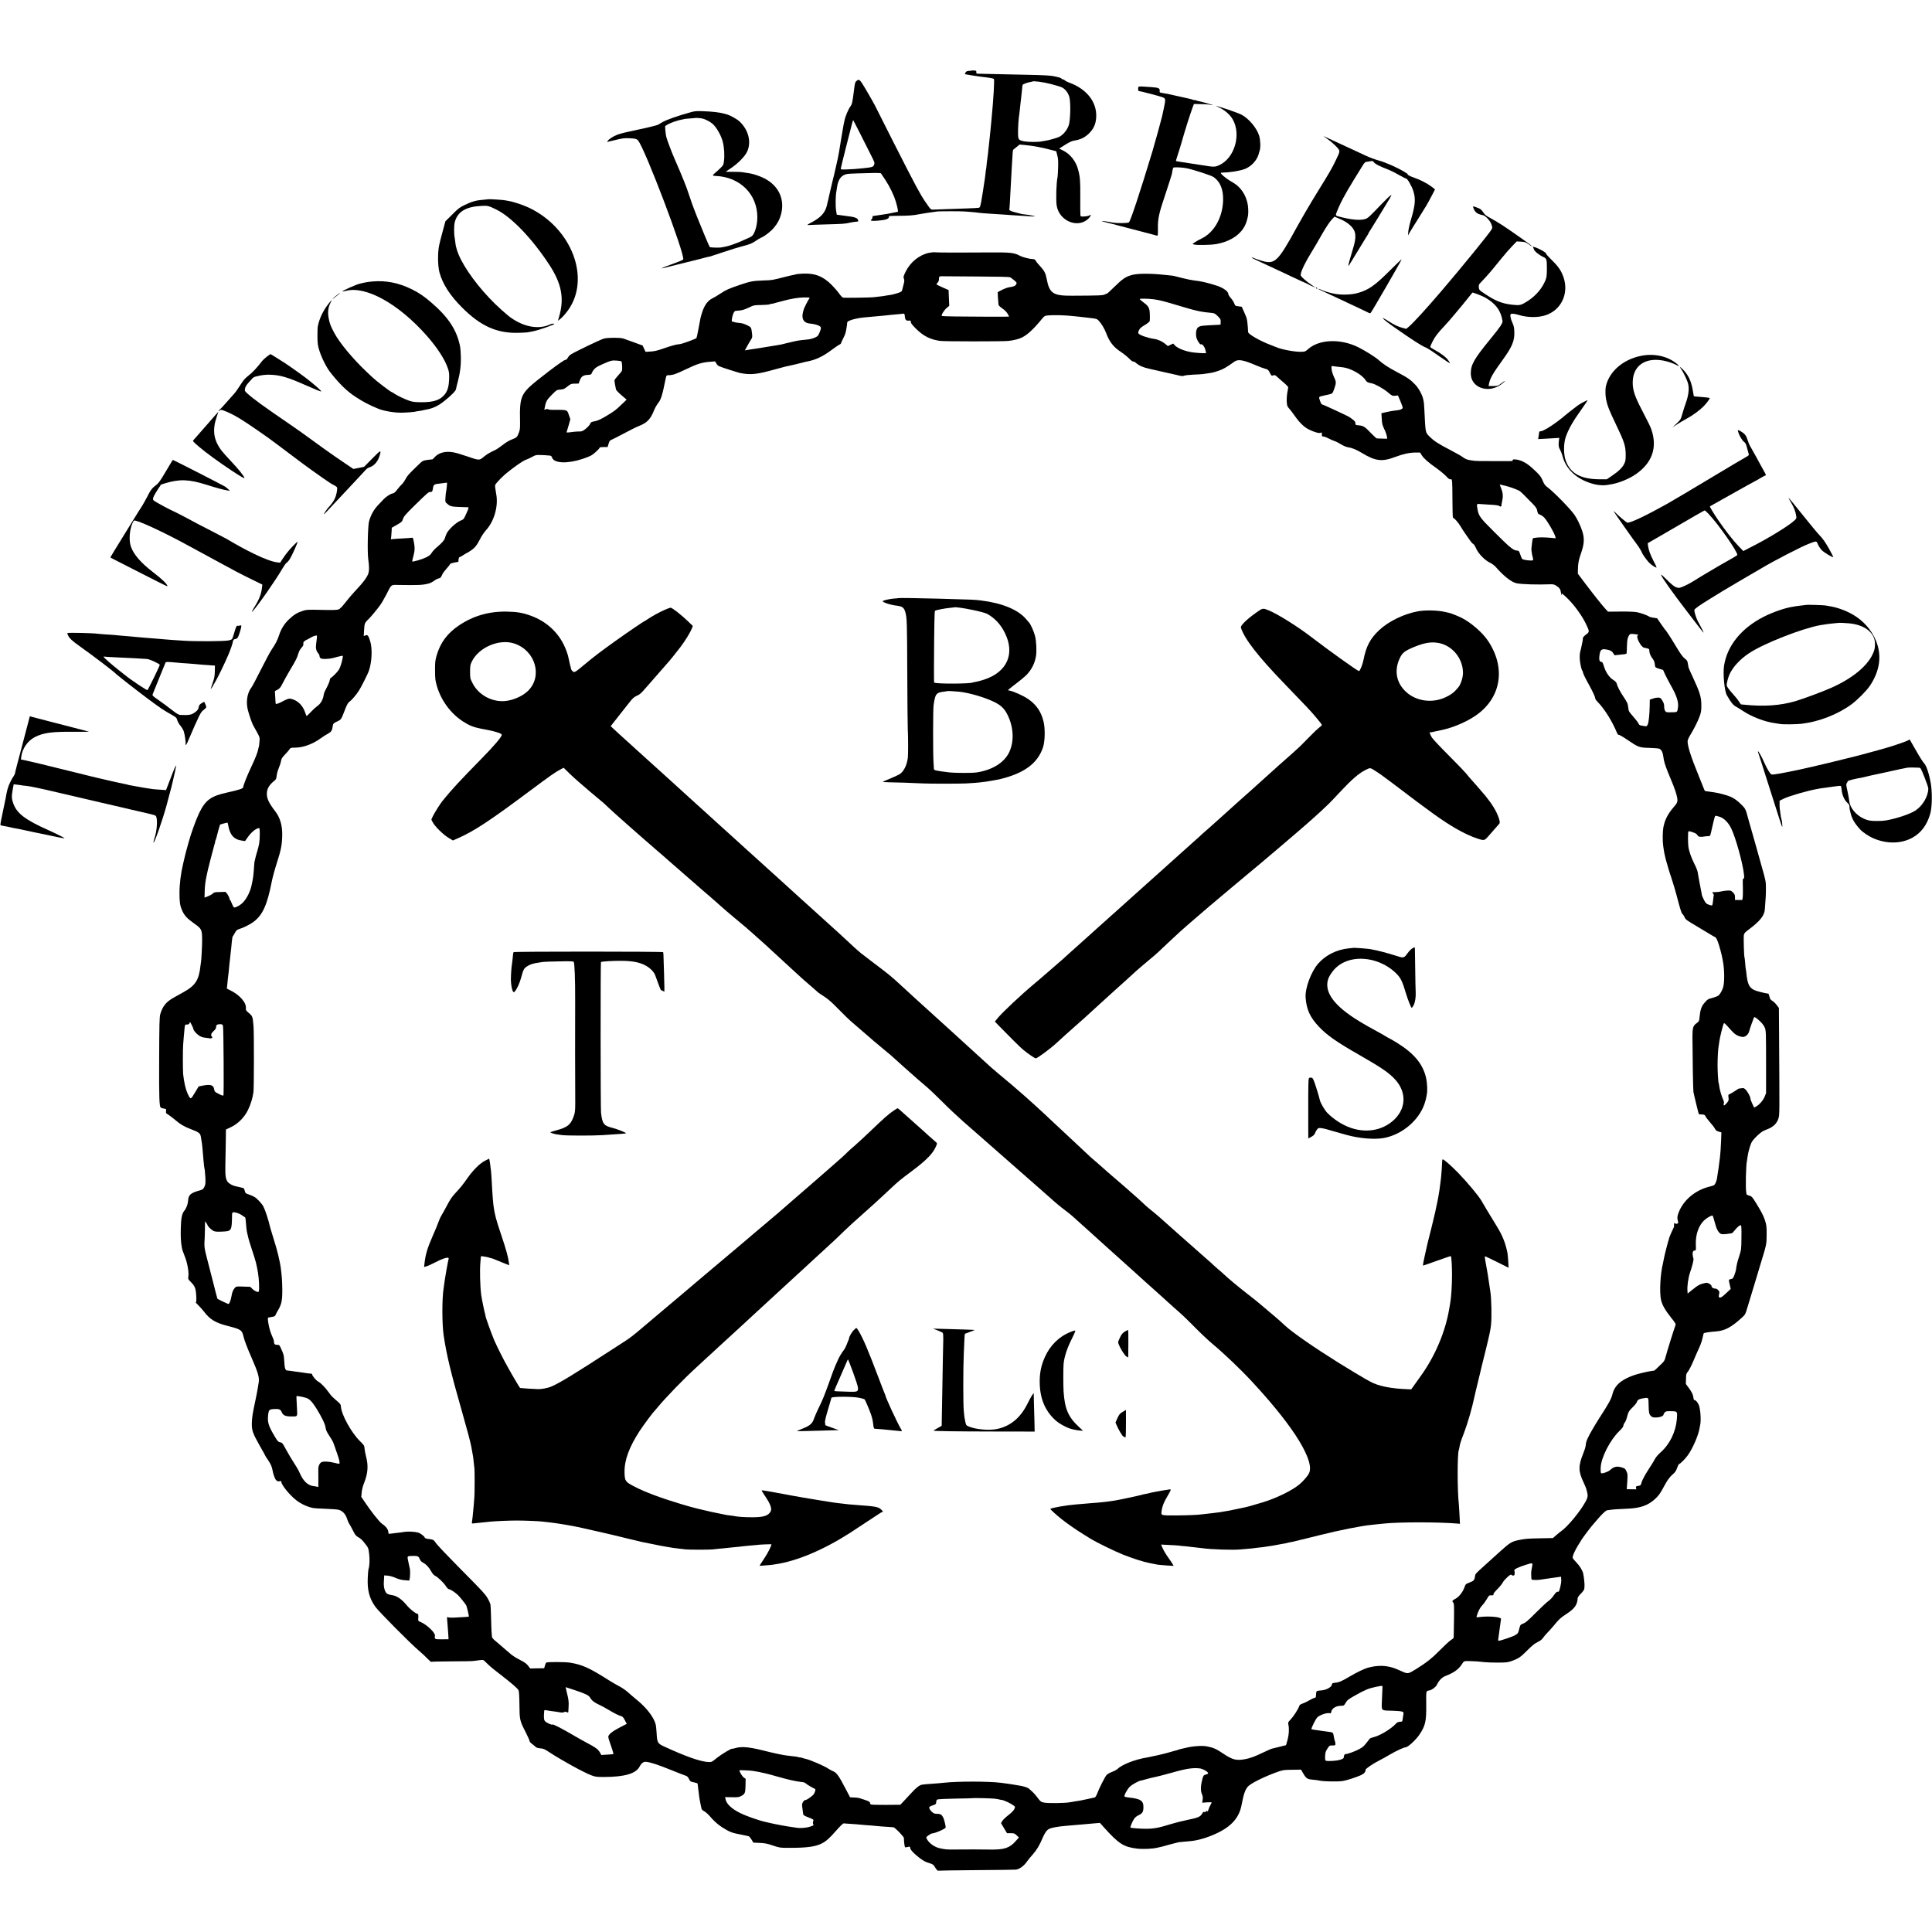 <?xml version="1.0" standalone="no"?>
<!DOCTYPE svg PUBLIC "-//W3C//DTD SVG 20010904//EN"
 "http://www.w3.org/TR/2001/REC-SVG-20010904/DTD/svg10.dtd">
<svg version="1.0" xmlns="http://www.w3.org/2000/svg"
 width="3138pt" height="3138pt" viewBox="0 0 3138 3138"
 preserveAspectRatio="xMidYMid meet">
<g transform="translate(0,3138) scale(0.1,-0.1)"
fill="#000000" stroke="none">
<path d="M15788 30235 c-1 -2 -23 -5 -48 -6 -36 -3 -48 -9 -58 -28 -7 -13 -11
-25 -10 -26 4 -3 207 -35 258 -41 137 -15 206 -27 213 -37 11 -18 -5 -307 -39
-659 -4 -46 -7 -75 -19 -198 -3 -30 -8 -73 -10 -95 -10 -100 -18 -171 -20
-185 -1 -8 -6 -46 -9 -85 -4 -38 -9 -77 -11 -85 -2 -8 -7 -46 -10 -84 -3 -38
-8 -72 -9 -75 -2 -3 -7 -37 -10 -76 -4 -38 -9 -77 -11 -85 -2 -8 -6 -37 -10
-65 -5 -41 -40 -263 -49 -307 -17 -82 -19 -88 -40 -93 -11 -2 -93 -7 -181 -10
-404 -13 -513 -17 -552 -19 -41 -2 -43 -1 -86 58 -44 60 -91 132 -113 171 -6
11 -44 79 -84 150 -40 72 -203 389 -363 705 -159 316 -297 589 -305 605 -36
70 -178 315 -213 367 -41 60 -52 63 -91 30 -17 -14 -23 -35 -32 -107 -3 -22
-8 -60 -11 -85 -21 -160 -27 -185 -50 -215 -37 -50 -85 -163 -99 -236 -2 -13
-9 -44 -15 -69 -5 -25 -19 -106 -31 -180 -38 -242 -52 -323 -76 -425 -12 -55
-25 -111 -28 -125 -3 -14 -12 -54 -21 -90 -9 -36 -18 -72 -20 -80 -2 -8 -11
-46 -20 -85 -10 -38 -18 -74 -19 -80 -24 -110 -50 -221 -61 -262 -31 -106
-102 -180 -240 -253 -76 -40 -87 -50 -48 -45 16 2 138 6 273 10 288 8 311 9
400 30 24 6 117 18 123 17 10 -3 9 16 -3 38 -11 20 -60 37 -132 45 -24 3 -80
10 -125 17 l-82 11 -12 71 c-10 64 -8 241 5 303 2 11 8 43 11 70 19 134 71
201 169 218 29 5 231 12 445 16 51 1 96 -2 100 -7 105 -151 161 -250 214 -381
36 -87 73 -243 59 -243 -4 0 -47 -9 -97 -19 -49 -11 -112 -22 -140 -25 -52 -7
-121 -17 -168 -25 -4 0 -6 -4 -5 -8 4 -15 -13 -53 -23 -53 -6 0 -7 -5 -3 -11
7 -11 88 -8 199 7 50 7 90 25 91 42 1 6 2 15 3 20 0 4 72 7 159 7 153 0 245 7
327 25 44 9 249 40 305 46 48 4 396 4 440 -1 19 -2 71 -6 116 -9 45 -4 90 -8
102 -11 24 -4 128 -13 257 -20 50 -3 119 -8 155 -10 36 -3 99 -7 140 -10 128
-7 273 -16 324 -20 52 -4 58 3 10 11 -16 3 -36 7 -44 9 -8 3 -38 7 -65 10 -64
6 -75 9 -176 36 -86 23 -102 33 -94 59 2 8 7 76 10 150 7 146 12 238 20 370 2
47 7 128 10 180 13 228 15 254 23 259 5 3 30 23 55 45 l47 38 72 -6 c152 -14
280 -38 473 -89 l50 -13 17 -65 c14 -51 17 -92 14 -199 -3 -74 -6 -144 -9
-155 -20 -83 -29 -378 -14 -465 40 -246 335 -373 508 -218 26 23 55 68 44 68
-4 0 -16 -5 -28 -12 -12 -6 -47 -13 -78 -14 -55 -3 -57 -2 -61 24 -2 15 -3
144 -2 287 2 268 -3 331 -36 454 -35 132 -127 248 -239 304 l-68 34 96 61 c57
36 112 63 136 66 108 17 175 47 242 109 84 77 123 162 128 279 10 241 -153
450 -430 553 -39 14 -75 33 -81 41 -6 8 -18 14 -26 14 -9 0 -21 7 -28 14 -10
13 -43 22 -138 41 -51 9 -178 16 -397 20 -316 6 -795 17 -825 18 -20 2 -24 7
-23 25 2 12 -1 22 -5 23 -4 0 -19 2 -34 4 -14 2 -28 2 -30 0z m1282 -220 c80
-20 163 -46 185 -58 55 -31 101 -95 116 -164 19 -87 16 -309 -5 -420 -16 -81
-87 -177 -157 -213 -38 -20 -168 -57 -229 -66 -19 -2 -46 -7 -60 -10 -55 -13
-216 -12 -282 0 -98 19 -103 25 -103 149 0 90 9 221 20 288 2 13 6 51 10 84 3
33 8 80 11 105 2 25 6 59 9 75 2 17 7 62 11 100 7 77 11 107 13 116 2 10 82
41 121 46 19 3 37 7 39 9 13 13 178 -9 301 -41z m-3096 -812 c63 -126 141
-280 173 -343 61 -121 62 -122 49 -158 -12 -35 -29 -40 -211 -58 -84 -9 -122
-11 -240 -16 -85 -3 -90 -2 -88 17 1 11 36 155 78 320 42 165 78 305 79 310 6
31 40 155 43 155 1 0 54 -102 117 -227z"/>
<path d="M18494 29971 c-12 -8 -11 -67 1 -69 28 -2 337 -83 380 -99 60 -23 61
-27 28 -183 -13 -58 -25 -116 -28 -130 -7 -36 -121 -448 -156 -565 -203 -671
-360 -1144 -383 -1157 -27 -15 -192 -16 -269 -2 -91 18 -174 28 -167 21 3 -3
17 -8 30 -10 22 -4 177 -44 415 -107 39 -10 149 -39 245 -64 96 -25 185 -49
196 -52 21 -6 22 -3 21 103 -2 178 11 240 133 603 48 146 91 279 94 295 18
104 18 105 40 106 52 3 136 -2 189 -12 103 -18 408 -117 449 -145 107 -75 159
-201 154 -379 -8 -278 -146 -522 -351 -620 -44 -21 -95 -50 -114 -64 l-33 -25
28 -8 c44 -12 269 -8 354 7 259 45 442 181 498 370 25 86 29 113 26 192 -5
187 -103 358 -252 440 -71 39 -159 105 -184 138 -15 19 -14 20 16 21 128 3
288 29 367 60 97 38 188 132 219 229 7 22 12 40 11 40 -1 0 3 13 9 29 17 47
13 173 -9 243 -38 124 -169 279 -286 340 -27 15 -128 52 -224 85 -172 57 -234
73 -156 40 100 -43 192 -121 238 -202 138 -244 33 -616 -208 -737 -60 -31 -99
-36 -173 -24 -54 9 -322 49 -432 66 -87 13 -110 17 -110 23 0 3 15 54 34 112
19 58 44 137 54 175 62 218 139 461 184 583 l20 53 115 -2 c64 -1 131 -6 150
-11 19 -5 37 -8 39 -5 4 3 -167 52 -223 63 -12 2 -34 9 -48 14 -14 5 -25 7
-25 5 0 -2 -11 0 -25 5 -14 5 -36 12 -48 14 -12 2 -53 12 -92 21 -38 9 -81 19
-95 21 -14 3 -54 12 -90 20 -36 9 -74 17 -85 19 -36 5 -100 17 -117 21 -11 3
-15 12 -12 28 7 41 -21 54 -136 61 -58 4 -126 8 -151 10 -25 1 -50 0 -55 -4z"/>
<path d="M11225 29559 c-214 -59 -409 -127 -471 -166 -26 -15 -56 -33 -68 -40
-17 -9 -205 -55 -321 -78 -174 -36 -281 -62 -333 -81 -72 -27 -147 -75 -163
-106 -6 -11 -7 -18 -2 -15 5 3 20 8 34 11 13 2 44 9 69 16 128 32 170 39 245
35 106 -5 126 -10 149 -37 112 -133 764 -1851 733 -1932 -3 -7 -52 -29 -109
-49 -141 -50 -255 -96 -241 -96 6 -1 55 11 109 25 53 14 107 28 118 30 12 2
84 20 161 40 77 19 151 38 164 40 14 3 57 14 97 25 69 19 88 24 140 34 12 3
109 35 215 71 107 36 252 81 323 99 107 28 141 42 195 79 36 25 80 51 96 57
58 24 156 101 205 160 61 73 95 138 117 222 63 246 -44 468 -282 585 -67 33
-172 68 -225 76 -80 12 -116 17 -135 21 -11 2 -74 4 -140 4 l-120 1 85 57
c112 74 227 191 263 266 75 156 26 356 -121 494 -44 41 -156 103 -217 118 -16
5 -34 9 -40 11 -76 20 -190 33 -345 38 -92 4 -129 1 -185 -15z m183 -104 c38
-7 126 -51 162 -83 65 -54 144 -192 170 -297 24 -98 31 -223 18 -319 -7 -53
-13 -64 -56 -105 -26 -26 -63 -60 -83 -76 -54 -46 -53 -50 8 -53 394 -17 675
-298 674 -673 0 -91 -21 -191 -55 -257 -20 -39 -33 -52 -78 -72 -29 -13 -84
-38 -123 -55 -79 -36 -212 -83 -259 -90 -17 -3 -44 -8 -61 -12 -43 -9 -187 -5
-197 5 -9 9 -134 308 -205 487 -19 50 -45 117 -58 150 -13 33 -45 123 -70 200
-26 77 -53 154 -61 172 -8 17 -14 33 -14 36 0 6 -139 336 -166 394 -29 63
-112 279 -127 333 -9 30 -18 86 -20 123 l-4 69 38 24 c43 27 166 70 225 80 22
3 42 8 45 10 4 2 47 7 95 10 49 3 90 7 91 8 4 3 75 -2 111 -9z"/>
<path d="M21561 29122 c42 -29 104 -82 139 -118 73 -78 73 -69 -5 -230 -61
-127 -107 -207 -285 -494 -148 -239 -281 -468 -452 -780 -14 -25 -51 -88 -83
-140 -119 -193 -187 -248 -294 -236 -47 5 -142 34 -233 71 -10 4 -18 4 -18 1
0 -3 24 -17 53 -30 28 -13 97 -45 152 -71 55 -26 159 -74 230 -107 72 -34 186
-88 255 -120 69 -33 148 -69 175 -80 28 -12 55 -25 60 -29 12 -9 112 -53 105
-46 -3 3 -35 25 -71 49 -70 47 -145 113 -160 140 -17 32 46 173 163 366 82
135 85 141 198 338 47 81 108 172 135 201 l50 54 60 -25 c94 -38 156 -77 206
-126 87 -87 95 -176 33 -375 -20 -66 -47 -158 -60 -205 -23 -89 -20 -90 31 -4
65 108 223 367 251 411 19 28 34 54 34 58 0 4 8 19 19 33 17 25 216 351 318
520 24 41 38 70 31 66 -30 -19 -69 -56 -158 -148 -202 -212 -223 -231 -268
-244 -85 -25 -226 -12 -427 41 -40 11 -49 17 -47 33 6 32 73 183 117 263 23
42 55 99 70 126 16 28 64 109 108 180 76 125 91 148 150 243 15 23 35 42 45
43 17 1 33 3 83 13 20 4 31 -1 47 -23 19 -26 97 -65 243 -121 32 -12 104 -48
160 -81 57 -32 110 -59 117 -59 22 0 91 -120 118 -204 40 -129 32 -227 -41
-471 -20 -66 -38 -149 -41 -185 l-5 -65 22 40 c12 22 76 125 141 228 138 219
143 227 219 371 l57 110 -53 42 c-70 53 -190 116 -289 149 -68 23 -125 55 -99
55 4 0 -26 20 -67 45 -116 69 -305 152 -410 179 -52 14 -149 50 -215 81 -66
31 -133 63 -150 70 -16 7 -138 64 -270 125 -132 62 -247 114 -255 118 -8 3 19
-18 61 -46z"/>
<path d="M7927 28143 c-1 -1 -38 -4 -82 -8 -109 -8 -183 -29 -295 -83 -85 -41
-107 -58 -205 -157 l-111 -110 -39 -145 c-22 -80 -40 -147 -40 -150 -1 -3 -9
-41 -20 -85 -28 -118 -26 -341 3 -450 51 -188 171 -374 367 -570 301 -301 563
-419 910 -411 77 2 151 6 165 10 14 3 51 11 83 16 88 17 371 117 340 121 -30
4 -40 2 -78 -15 -170 -75 -392 -41 -595 92 -63 42 -74 51 -189 153 -264 235
-524 558 -655 814 -52 101 -82 193 -90 275 -3 30 -8 66 -11 80 -13 59 -12 197
1 250 45 172 179 253 435 266 102 5 114 2 239 -59 240 -116 574 -461 852 -882
214 -323 259 -565 164 -877 l-14 -48 26 19 c37 27 91 86 138 151 372 517 62
1334 -632 1665 -94 45 -260 100 -329 110 -22 3 -46 8 -53 10 -23 8 -279 24
-285 18z"/>
<path d="M23931 28003 c28 -74 61 -99 154 -118 43 -8 118 -89 140 -151 16 -46
16 -53 2 -80 -29 -55 -479 -608 -826 -1014 -231 -270 -452 -512 -518 -566
l-42 -35 -62 16 c-71 19 -130 47 -226 108 -165 106 -94 31 98 -102 318 -222
439 -299 519 -331 19 -8 113 -69 208 -137 94 -67 172 -117 172 -110 0 7 -17
33 -37 58 -40 49 -116 104 -220 161 -35 18 -63 38 -63 43 0 6 15 42 34 80 38
80 89 147 192 255 40 41 120 134 179 205 59 72 117 141 129 155 23 28 149 183
151 187 4 7 155 -51 204 -78 171 -96 258 -211 285 -381 6 -36 -35 -97 -200
-298 -261 -319 -314 -411 -315 -553 -3 -235 285 -337 498 -177 47 36 61 50 50
50 -2 0 -28 -18 -57 -40 -51 -38 -57 -40 -128 -40 l-74 0 5 28 c19 100 53 160
238 417 139 193 180 293 175 430 -2 72 -8 102 -30 150 -33 72 -44 134 -25 145
15 10 68 3 129 -16 139 -43 312 -45 434 -4 254 84 380 350 292 614 -37 108
-83 177 -193 283 -52 51 -92 96 -89 101 3 5 -21 26 -54 46 -64 40 -179 84
-162 63 5 -6 12 -23 16 -37 8 -30 84 -92 149 -122 59 -27 62 -37 62 -198 -1
-105 -4 -134 -23 -181 -52 -130 -153 -249 -282 -334 -94 -61 -125 -73 -187
-70 -199 11 -320 52 -498 171 -112 74 -113 75 -116 120 -3 34 2 46 26 70 49
49 127 136 170 187 22 27 45 54 50 60 6 7 58 70 115 141 57 71 138 164 180
207 l75 78 69 -4 c56 -3 77 -9 110 -33 52 -36 66 -44 66 -38 0 7 -314 230
-466 330 -72 47 -167 104 -210 126 -65 34 -85 50 -114 93 -30 44 -44 55 -95
74 -77 28 -76 28 -64 -4z"/>
<path d="M15091 27274 c-156 -32 -304 -150 -380 -304 -38 -77 -40 -88 -30
-116 10 -25 9 -43 -5 -95 -10 -35 -20 -76 -23 -90 -4 -20 -15 -29 -51 -42 -64
-22 -117 -35 -177 -43 -27 -3 -52 -8 -55 -9 -3 -2 -37 -6 -75 -10 -39 -4 -81
-9 -95 -11 -44 -8 -484 -14 -507 -8 -12 3 -41 34 -64 67 -23 34 -79 98 -123
142 -139 138 -268 189 -461 181 -57 -3 -108 -7 -113 -10 -5 -3 -24 -8 -43 -11
-19 -3 -79 -17 -134 -31 -217 -55 -207 -54 -345 -59 -183 -7 -222 -14 -378
-67 -200 -68 -234 -83 -332 -147 -47 -31 -101 -64 -120 -72 -83 -38 -140 -115
-179 -243 -24 -79 -24 -76 -57 -261 -14 -77 -29 -143 -32 -146 -18 -17 -244
-99 -274 -99 -41 0 -143 -28 -273 -74 -101 -35 -138 -43 -230 -48 l-50 -2 -24
51 -23 51 -137 50 c-75 28 -154 56 -176 63 -54 18 -246 17 -315 0 -48 -12
-448 -203 -537 -257 -18 -10 -40 -35 -50 -54 -14 -25 -26 -35 -43 -36 -31 0
-481 -342 -588 -446 -126 -123 -153 -214 -146 -503 3 -146 1 -179 -14 -221
-30 -82 -37 -91 -114 -120 -47 -18 -101 -50 -153 -91 -44 -34 -96 -70 -115
-79 -100 -47 -136 -68 -193 -114 -75 -61 -69 -61 -277 10 -80 28 -176 56 -215
63 -133 24 -244 -6 -311 -85 -15 -18 -31 -32 -36 -30 -5 1 -41 -3 -81 -9 -71
-11 -73 -12 -146 -83 -154 -148 -177 -174 -206 -230 -16 -32 -44 -70 -61 -85
-17 -15 -50 -53 -73 -84 -34 -44 -51 -58 -78 -63 -34 -6 -109 -56 -147 -98
-11 -12 -50 -53 -87 -92 -69 -74 -114 -155 -144 -258 -21 -70 -30 -498 -14
-616 16 -114 17 -181 4 -227 -20 -68 -85 -154 -240 -318 -26 -27 -85 -98 -132
-157 -63 -80 -93 -110 -118 -118 -24 -8 -109 -10 -272 -6 -199 5 -246 3 -288
-10 -106 -33 -155 -63 -241 -143 -73 -69 -127 -154 -160 -254 -30 -91 -55
-139 -125 -243 -26 -40 -104 -185 -173 -323 -69 -138 -137 -267 -152 -286 -72
-94 -93 -242 -55 -380 24 -89 69 -214 85 -240 7 -11 34 -59 60 -107 46 -86 46
-87 40 -160 -3 -40 -8 -76 -11 -81 -2 -4 -7 -20 -9 -35 -9 -52 -47 -148 -110
-281 -66 -138 -134 -308 -134 -336 0 -23 -61 -43 -255 -86 -270 -59 -356 -121
-460 -334 -50 -103 -133 -332 -170 -470 -9 -33 -25 -91 -36 -130 -11 -38 -26
-99 -34 -135 -9 -36 -18 -74 -20 -85 -38 -158 -60 -333 -60 -480 0 -141 8
-200 37 -269 40 -95 80 -139 209 -231 115 -81 121 -95 122 -270 0 -73 -13
-337 -18 -345 -1 -3 -5 -32 -9 -65 -24 -231 -81 -321 -271 -427 -44 -25 -116
-64 -159 -89 -127 -70 -185 -141 -223 -272 -13 -44 -16 -157 -18 -722 -3 -650
2 -781 28 -797 6 -4 29 -10 50 -14 37 -6 38 -7 34 -40 -4 -28 -1 -37 17 -46
23 -12 116 -83 156 -118 54 -48 130 -92 215 -124 156 -60 169 -70 179 -142 4
-22 8 -49 10 -60 8 -40 18 -141 31 -309 5 -69 13 -131 22 -170 2 -11 6 -65 9
-120 3 -87 1 -106 -17 -143 -19 -38 -27 -44 -78 -58 -143 -39 -180 -72 -186
-163 -4 -62 -28 -126 -65 -171 -36 -44 -51 -124 -54 -290 -3 -135 1 -213 18
-306 7 -36 15 -60 53 -157 38 -98 63 -248 52 -312 -6 -38 -4 -43 38 -85 69
-68 83 -105 90 -226 4 -78 2 -104 -7 -104 -7 0 10 -21 38 -47 27 -27 66 -70
88 -98 104 -137 190 -189 388 -240 228 -59 235 -64 265 -189 13 -53 63 -184
126 -326 113 -260 132 -329 114 -420 -4 -19 -10 -55 -13 -80 -3 -25 -22 -119
-41 -210 -42 -195 -54 -272 -55 -360 -2 -113 16 -162 130 -364 50 -87 90 -160
90 -163 0 -2 18 -31 41 -64 49 -73 64 -107 78 -181 5 -32 20 -80 32 -108 22
-52 47 -68 89 -57 15 4 20 0 20 -15 0 -46 140 -217 242 -295 80 -62 186 -111
278 -127 19 -4 109 -9 200 -12 91 -3 185 -10 209 -16 63 -16 115 -71 137 -145
10 -32 27 -71 38 -87 12 -16 39 -66 61 -110 35 -70 46 -83 88 -106 32 -17 65
-48 103 -98 60 -79 58 -75 70 -177 11 -95 6 -192 -12 -245 -3 -8 -8 -68 -11
-133 -10 -203 25 -337 123 -474 57 -80 568 -595 705 -711 54 -45 119 -107 147
-137 27 -29 53 -51 57 -47 4 4 154 7 333 8 180 0 341 3 357 7 17 3 58 8 92 12
63 7 63 7 102 -32 68 -68 103 -97 260 -218 171 -133 256 -207 273 -239 7 -13
13 -93 14 -218 3 -270 3 -269 104 -468 33 -66 60 -126 60 -134 0 -16 11 -28
60 -66 18 -14 39 -31 47 -39 8 -8 40 -16 70 -18 48 -4 70 -13 137 -58 207
-136 565 -333 693 -381 61 -23 82 -26 204 -26 337 1 519 55 578 171 29 55 63
80 106 75 67 -6 192 -47 400 -131 116 -47 224 -89 242 -94 23 -7 37 -21 53
-53 19 -41 24 -44 80 -55 33 -7 60 -16 60 -21 0 -5 4 -42 10 -82 5 -40 12 -95
15 -122 6 -50 31 -176 41 -209 3 -9 22 -26 42 -36 21 -11 62 -47 92 -82 89
-103 164 -163 280 -227 61 -33 100 -46 206 -66 72 -14 137 -28 145 -31 9 -3
28 -28 45 -54 l29 -49 105 -5 c87 -4 124 -12 215 -43 107 -36 114 -37 255 -37
291 -1 430 18 535 70 74 38 125 83 239 213 65 74 109 116 120 114 9 -1 67 -5
128 -9 62 -4 120 -8 129 -10 9 -2 61 -6 115 -10 55 -3 110 -8 124 -10 14 -2
70 -7 125 -11 55 -4 116 -8 135 -9 19 -2 42 -4 51 -4 24 -1 169 -151 170 -175
1 -59 11 -142 18 -148 4 -4 22 -3 41 2 39 11 39 11 46 -24 4 -26 63 -87 149
-153 66 -50 99 -67 166 -87 51 -14 59 -21 89 -70 18 -30 38 -52 44 -50 6 2
288 6 626 9 338 2 626 6 640 8 54 6 128 58 172 121 23 33 70 91 103 127 61 67
110 149 160 269 32 77 66 125 103 144 41 21 147 40 282 51 41 3 93 8 115 10
22 2 76 7 120 10 44 4 94 8 110 10 17 2 68 6 115 10 l85 7 70 -78 c236 -262
316 -313 530 -339 98 -12 255 -5 335 15 19 5 48 11 63 14 16 3 43 10 61 16 18
6 42 13 52 15 10 2 52 13 92 24 40 10 75 19 77 19 3 0 29 3 58 6 28 3 84 8
122 11 126 10 283 56 433 126 243 113 370 257 408 464 34 184 64 265 116 310
70 59 285 162 483 231 72 25 95 28 223 29 l144 2 29 -51 c54 -94 69 -104 162
-112 34 -2 89 -10 122 -17 67 -13 283 -16 361 -5 61 9 214 58 295 94 54 24 79
53 79 89 0 18 121 100 220 150 41 21 122 65 180 100 97 57 223 115 250 115 36
0 165 118 223 204 98 144 115 217 112 490 -2 236 -6 219 56 231 37 7 97 53
115 87 42 84 84 125 157 153 130 51 204 107 257 194 27 43 30 44 135 41 78 -2
147 -7 227 -17 40 -4 141 -8 223 -7 138 1 156 3 225 28 109 41 134 58 247 171
76 76 118 110 165 133 45 22 72 42 90 69 14 21 45 58 70 83 25 25 69 74 99
110 95 115 112 131 210 195 134 87 178 149 183 255 1 16 20 44 54 77 29 30 53
62 54 75 0 13 2 37 4 53 2 29 -10 143 -21 195 -10 51 -57 127 -116 188 -55 58
-60 66 -53 95 14 65 118 245 211 366 21 27 47 61 58 76 11 16 25 33 30 39 6 6
43 50 83 97 87 104 155 169 179 170 10 0 27 2 38 4 40 8 143 15 275 20 226 8
356 55 475 171 52 51 73 82 131 190 57 107 94 157 150 204 31 26 47 51 64 98
12 34 26 62 30 62 17 0 103 86 144 144 80 112 170 320 190 437 3 19 8 45 11
59 16 75 3 257 -22 318 -17 43 -51 82 -70 82 -7 0 -14 7 -14 15 -1 8 -2 18 -4
23 -1 4 -5 23 -9 42 -4 20 -31 68 -60 108 l-54 73 2 83 c1 76 4 85 33 120 17
21 57 100 89 175 31 75 74 172 95 216 20 44 44 113 52 153 9 41 17 76 20 78 7
7 110 23 188 28 153 10 257 65 438 231 48 44 53 55 86 170 13 44 44 148 70
230 25 83 48 157 50 165 2 8 37 125 78 260 111 363 110 357 111 510 1 138 -2
164 -30 248 -23 68 -56 132 -137 264 -67 109 -75 117 -114 128 -24 7 -43 15
-44 19 0 3 -3 17 -6 31 -14 65 -6 454 12 520 2 8 6 36 9 61 10 80 45 200 70
243 13 23 56 71 95 107 57 53 86 72 147 94 102 37 166 98 190 181 18 63 18 32
10 1331 l-3 462 -38 50 c-21 27 -53 57 -71 67 -26 14 -35 28 -44 66 -7 26 -15
49 -18 49 -4 1 -16 3 -27 4 -42 6 -157 35 -192 50 -90 38 -120 98 -138 275 -3
30 -7 62 -10 70 -2 8 -7 53 -10 100 -4 47 -9 88 -11 92 -8 13 -17 326 -10 362
6 29 20 45 84 92 176 132 248 222 256 319 14 169 19 250 18 351 0 108 -3 121
-71 360 -38 137 -77 274 -85 304 -8 30 -31 111 -51 180 -35 121 -70 244 -81
285 -3 11 -6 25 -8 30 -32 119 -39 134 -100 194 -70 69 -110 99 -180 131 -58
26 -208 65 -286 74 -30 4 -64 8 -75 11 -11 2 -28 4 -38 4 -10 1 -20 9 -24 19
-3 9 -45 114 -93 232 -125 306 -179 475 -180 557 0 20 14 56 38 95 66 108 131
237 159 317 23 65 27 91 26 181 0 128 -25 208 -133 440 -40 85 -74 162 -75
170 -2 8 -7 37 -11 63 -6 42 -13 53 -51 82 -33 25 -68 74 -144 201 -90 150
-162 260 -180 274 -3 3 -32 43 -64 90 -31 47 -58 86 -59 87 -1 1 -27 5 -56 9
-30 4 -64 12 -75 20 -36 23 -129 56 -195 70 -43 8 -135 12 -268 11 l-204 -2
-42 45 c-53 57 -200 242 -341 429 l-108 144 2 74 c1 41 4 84 7 96 2 12 7 35 9
50 3 16 22 76 42 135 46 138 49 228 9 345 -29 86 -79 190 -123 254 -62 92
-331 368 -434 445 -44 33 -58 51 -82 110 -31 73 -56 103 -182 216 -83 74 -168
118 -247 128 -50 5 -58 4 -58 -10 0 -13 -10 -16 -52 -15 -29 1 -163 1 -298 0
-135 -1 -256 1 -270 4 -14 3 -44 7 -67 10 -51 6 -87 21 -133 56 -19 15 -107
64 -195 110 -191 99 -262 144 -336 218 -69 69 -66 54 -84 431 -3 58 -7 112 -8
120 -2 8 -7 33 -11 55 -14 69 -72 177 -128 236 -82 86 -123 114 -313 214 -122
64 -217 127 -279 184 -51 47 -217 152 -331 209 -289 145 -637 133 -818 -28
-46 -40 -51 -43 -115 -44 -99 -3 -314 37 -397 73 -11 5 -58 23 -105 41 -170
65 -359 174 -358 207 1 21 -12 169 -18 196 -7 37 -17 64 -51 138 l-35 77 -53
7 c-51 6 -53 8 -69 48 -9 24 -34 63 -56 87 -22 25 -40 54 -40 66 0 40 -80 98
-181 132 -153 50 -263 76 -376 87 -32 3 -112 20 -178 36 -161 41 -154 40 -205
45 -25 2 -65 6 -90 9 -221 25 -437 25 -530 0 -107 -28 -156 -61 -304 -207 -54
-53 -101 -96 -105 -96 -3 1 -20 -5 -36 -14 -32 -17 -93 -19 -530 -21 -314 -2
-370 36 -416 278 -16 86 -40 132 -104 200 -31 33 -63 72 -71 88 -9 16 -23 27
-37 28 -68 2 -175 29 -230 59 -83 44 -153 52 -432 50 -486 -4 -900 -3 -935 2
-19 3 -64 -1 -99 -8z m779 -385 c320 -1 523 -6 535 -12 11 -5 41 -27 67 -49
42 -35 45 -40 35 -63 -14 -29 -42 -41 -112 -50 -28 -4 -81 -23 -120 -43 l-70
-37 3 -75 c2 -41 5 -84 7 -95 2 -11 4 -28 4 -37 1 -10 28 -35 61 -58 36 -24
69 -57 85 -84 14 -23 25 -45 25 -48 0 -2 -150 -3 -332 -2 -183 1 -429 3 -545
4 -117 1 -215 5 -217 9 -10 16 38 92 79 128 l43 36 -4 81 c-2 45 -4 102 -5
128 l-2 47 -98 43 c-54 24 -99 46 -99 51 0 4 9 16 20 27 11 11 20 33 20 49 0
50 6 56 58 54 26 -1 279 -2 562 -4z m-2720 -347 c0 -4 -4 -12 -9 -17 -13 -15
-65 -116 -84 -163 -9 -23 -19 -65 -22 -92 -9 -90 34 -139 127 -146 71 -5 152
-31 166 -55 10 -15 7 -30 -14 -83 -21 -53 -32 -67 -61 -81 -50 -24 -91 -35
-143 -40 -120 -11 -156 -17 -237 -36 -48 -12 -96 -23 -106 -25 -10 -2 -27 -6
-37 -9 -21 -7 -42 -11 -96 -20 -49 -7 -84 -13 -154 -25 -91 -16 -216 -35 -285
-45 -22 -3 -53 -8 -69 -11 l-28 -6 34 63 c19 35 47 83 62 106 25 37 27 48 22
95 -14 115 -12 112 -82 146 -46 23 -84 34 -130 37 -36 3 -75 10 -85 16 -11 5
-23 8 -28 5 -14 -9 0 86 20 132 11 26 25 42 36 43 102 6 132 14 219 55 77 37
83 38 200 40 69 1 130 6 142 13 12 6 22 10 22 7 0 -3 15 0 33 5 17 6 40 12 50
14 10 2 52 14 95 25 129 36 252 57 350 59 50 1 92 -2 92 -7z m5590 -23 c93
-13 165 -31 427 -110 268 -81 341 -96 527 -113 30 -3 48 -14 86 -52 44 -44 48
-52 46 -93 l-1 -44 -45 -3 c-25 -1 -95 -5 -157 -8 -126 -7 -155 -15 -178 -50
-21 -31 -26 -114 -9 -161 15 -45 56 -105 67 -98 19 12 57 -29 72 -79 8 -28 15
-55 15 -60 0 -8 -104 -5 -205 7 -126 15 -254 64 -304 117 l-26 28 -43 -20 -43
-21 -42 35 c-50 41 -119 73 -179 81 -104 15 -233 59 -257 89 -7 8 -4 24 8 51
14 32 34 49 94 85 42 25 78 54 81 65 3 10 4 58 2 105 -3 107 -18 136 -101 197
-35 27 -64 52 -65 56 0 10 143 7 230 -4z m-4044 -271 c3 -59 20 -80 62 -76 34
3 37 1 36 -22 -1 -18 20 -46 85 -110 118 -118 233 -176 391 -197 70 -10 1001
-10 1100 -1 41 4 90 12 108 17 18 5 33 9 35 8 1 0 26 8 55 18 97 35 209 135
362 323 30 37 42 44 80 48 97 10 296 5 440 -12 19 -2 58 -6 85 -9 89 -11 119
-14 175 -20 92 -10 112 -16 136 -44 46 -50 91 -127 118 -196 56 -149 119 -230
240 -310 44 -29 105 -78 135 -108 32 -34 59 -53 68 -50 8 3 26 -6 41 -19 49
-45 116 -75 212 -96 52 -12 167 -38 255 -58 88 -20 165 -37 170 -38 6 -1 36
-8 68 -16 43 -10 63 -10 80 -2 12 6 81 14 152 17 72 3 139 7 150 9 11 2 43 7
70 10 91 13 104 16 188 44 75 25 129 57 256 148 62 44 141 30 361 -64 52 -22
116 -46 142 -52 42 -11 49 -17 73 -65 26 -50 28 -52 54 -42 25 9 32 6 72 -30
24 -23 73 -65 109 -95 36 -31 64 -61 63 -69 0 -8 -7 -49 -15 -91 -7 -43 -11
-107 -8 -147 4 -61 9 -74 36 -103 17 -18 59 -73 94 -123 81 -115 154 -185 233
-223 90 -43 165 -64 188 -51 17 9 19 6 19 -26 0 -31 3 -35 26 -35 14 0 49 -13
77 -28 29 -16 74 -36 101 -45 27 -9 77 -34 111 -56 35 -22 81 -41 107 -45 70
-10 138 -39 232 -95 217 -131 323 -144 537 -63 129 49 237 72 333 72 l71 0 28
-45 c34 -53 106 -116 242 -212 55 -39 123 -96 152 -126 37 -41 57 -55 72 -52
14 3 21 -1 22 -13 0 -9 3 -26 5 -37 2 -11 5 -145 5 -297 0 -157 4 -278 9 -278
19 0 88 -79 124 -141 20 -35 55 -89 77 -119 22 -30 55 -78 75 -107 19 -29 43
-55 52 -57 10 -3 31 -36 47 -73 37 -85 139 -191 225 -232 32 -16 73 -46 92
-67 130 -151 261 -253 344 -268 91 -17 335 -24 540 -16 51 2 68 -2 102 -24 50
-31 69 -59 75 -109 3 -21 8 -41 13 -45 4 -4 4 1 1 11 -12 34 13 16 101 -71
106 -105 228 -274 287 -397 65 -135 65 -137 5 -182 -36 -27 -50 -44 -51 -63 0
-14 -2 -32 -4 -40 -2 -8 -6 -31 -10 -50 -3 -19 -11 -53 -16 -75 -18 -67 -20
-78 -21 -145 -1 -64 26 -196 43 -215 5 -5 9 -15 9 -22 0 -18 35 -91 100 -208
61 -111 100 -195 100 -220 0 -9 17 -33 38 -54 111 -113 236 -312 315 -503 10
-23 21 -36 29 -33 7 3 72 -34 143 -83 177 -120 190 -125 355 -129 74 -2 147
-8 162 -14 31 -13 56 -60 63 -120 9 -81 28 -143 77 -264 27 -66 67 -163 88
-215 21 -52 46 -128 55 -169 20 -87 15 -106 -54 -184 -96 -112 -143 -207 -166
-335 -11 -65 -12 -223 -1 -292 2 -14 7 -47 11 -75 7 -48 35 -167 56 -231 5
-17 11 -40 14 -50 2 -10 26 -86 54 -169 27 -82 66 -213 86 -290 57 -219 74
-274 94 -293 11 -9 26 -33 34 -53 13 -33 38 -50 214 -154 109 -65 215 -128
235 -141 21 -13 41 -24 46 -24 7 0 30 -37 37 -60 1 -3 4 -12 8 -20 20 -52 59
-195 72 -265 3 -16 7 -41 10 -55 26 -135 26 -351 0 -425 -19 -54 -52 -108 -76
-126 -15 -10 -58 -27 -96 -37 -73 -18 -82 -24 -137 -90 -41 -49 -62 -114 -71
-217 -6 -71 -6 -72 -66 -118 -38 -29 -50 -73 -50 -195 1 -316 10 -872 16 -907
6 -38 84 -358 88 -362 2 -1 23 -3 49 -4 41 -2 48 -6 61 -33 8 -17 41 -60 73
-96 33 -36 68 -82 78 -102 15 -28 29 -39 63 -48 l42 -12 -4 -122 c-3 -66 -7
-143 -9 -171 -3 -27 -8 -81 -11 -120 -6 -62 -36 -269 -50 -350 -4 -16 -14 -45
-23 -64 -15 -31 -24 -36 -92 -53 -237 -58 -429 -220 -506 -424 -24 -63 -25
-85 -9 -146 5 -21 3 -27 -15 -33 -12 -4 -27 -1 -35 5 -15 12 -16 6 -15 -55 0
-3 -13 -31 -29 -63 -16 -31 -36 -79 -46 -107 -21 -63 -84 -306 -91 -354 -3
-20 -9 -52 -14 -71 -43 -168 -59 -473 -31 -594 19 -81 67 -166 157 -279 80
-100 85 -109 76 -135 -21 -54 -132 -409 -154 -492 -22 -84 -23 -86 -103 -162
-44 -43 -82 -78 -85 -79 -3 0 -19 -2 -37 -5 -70 -9 -231 -47 -298 -71 -210
-75 -312 -167 -347 -314 -17 -69 -60 -147 -197 -359 -84 -130 -177 -290 -203
-350 -22 -48 -28 -71 -33 -119 -2 -22 -18 -75 -36 -118 -86 -214 -86 -296 3
-483 22 -47 41 -93 43 -103 2 -10 6 -26 9 -35 21 -71 17 -103 -20 -170 -89
-163 -293 -410 -397 -481 -12 -8 -47 -37 -78 -63 l-56 -49 -204 -4 c-202 -4
-234 -6 -338 -26 -129 -26 -152 -40 -324 -195 -89 -81 -202 -184 -252 -228
-149 -135 -143 -128 -149 -176 -7 -54 -21 -69 -94 -96 -55 -21 -58 -23 -77
-78 -27 -76 -93 -159 -150 -186 -47 -23 -55 -39 -30 -60 12 -10 14 -54 11
-288 -2 -153 -4 -280 -5 -284 -1 -4 -22 -21 -49 -39 -26 -17 -101 -87 -167
-154 -131 -134 -229 -212 -399 -317 -124 -77 -131 -78 -230 -33 -122 56 -163
69 -262 84 -65 9 -170 3 -234 -14 -3 -1 -21 -5 -40 -9 -64 -16 -184 -72 -315
-150 -131 -77 -167 -92 -240 -99 -34 -3 -40 -8 -43 -30 -5 -41 -99 -90 -175
-93 -32 -1 -64 -7 -70 -13 -7 -7 -12 -33 -12 -58 0 -40 -3 -46 -24 -50 -13 -2
-49 -19 -80 -37 -31 -19 -80 -43 -108 -53 -43 -14 -55 -23 -63 -49 -16 -48
-93 -166 -139 -214 -39 -40 -42 -47 -35 -79 15 -71 10 -163 -13 -249 -12 -46
-24 -85 -25 -87 -3 -2 -172 -44 -201 -50 -39 -8 -66 -19 -172 -70 -130 -62
-200 -89 -275 -104 -155 -32 -218 -17 -375 89 -111 75 -160 96 -265 116 -82
15 -243 2 -355 -28 -22 -5 -50 -12 -62 -14 -12 -2 -35 -9 -50 -15 -16 -6 -29
-10 -31 -9 -1 0 -39 -11 -85 -24 -72 -22 -224 -59 -297 -72 -14 -3 -32 -7 -40
-9 -8 -2 -31 -7 -50 -10 -192 -31 -406 -114 -480 -187 -14 -13 -54 -35 -90
-48 -35 -13 -75 -36 -87 -50 -26 -29 -123 -220 -153 -302 -12 -32 -28 -59 -38
-62 -17 -5 -178 -39 -237 -51 -16 -3 -48 -8 -70 -11 -22 -3 -65 -10 -95 -16
-84 -16 -366 -19 -427 -5 -47 11 -55 18 -99 77 -26 36 -61 76 -77 90 -17 14
-42 37 -57 52 -25 26 -91 47 -195 62 -23 4 -50 8 -60 10 -25 5 -158 24 -210
30 -204 25 -697 25 -920 1 -22 -3 -69 -7 -105 -10 -178 -13 -218 -16 -250 -21
-43 -6 -96 -46 -175 -133 -33 -36 -87 -95 -121 -130 l-61 -64 -234 -2 c-143
-1 -239 2 -246 8 -7 5 -13 18 -13 27 0 14 -20 25 -82 46 -108 36 -103 35 -177
39 l-64 3 -62 119 c-120 231 -154 279 -212 304 -25 11 -57 28 -72 38 -70 49
-307 151 -388 167 -12 2 -34 9 -48 14 -14 5 -25 8 -25 5 0 -2 -14 0 -30 5 -28
8 -50 11 -185 26 -67 7 -208 37 -395 84 -228 57 -352 67 -452 36 -27 -8 -48
-12 -48 -10 0 14 -173 -89 -244 -146 -85 -70 -88 -71 -139 -69 -130 6 -369 90
-728 256 -96 44 -107 64 -114 213 -3 58 -10 123 -16 145 -31 117 -152 273
-311 401 -40 32 -101 85 -136 116 -35 32 -98 76 -140 97 -42 22 -117 65 -167
97 -321 204 -435 256 -635 289 -81 13 -368 14 -389 1 -4 -3 -14 -25 -20 -48
l-12 -43 -114 -2 -113 -2 -34 44 c-24 32 -56 56 -123 90 -80 41 -137 78 -171
110 -6 5 -35 30 -64 54 -29 25 -58 50 -64 56 -6 5 -46 39 -88 75 -65 53 -78
70 -79 95 0 16 -2 47 -5 67 -2 21 -5 125 -8 230 -2 106 -7 204 -10 218 -9 39
-54 123 -83 156 -16 17 -40 46 -56 65 -15 19 -181 189 -370 379 -188 190 -358
369 -377 398 -36 54 -42 57 -125 67 -27 3 -52 11 -54 18 -9 27 -72 75 -114 86
-52 15 -166 20 -222 10 -22 -4 -60 -10 -85 -12 -25 -3 -73 -9 -106 -13 l-62
-7 -6 39 c-8 44 -42 86 -102 126 -40 26 -187 212 -288 365 l-48 71 7 74 c4 47
19 104 41 158 60 152 69 278 29 425 -11 44 -22 102 -24 129 -3 47 -7 53 -75
120 -142 140 -302 432 -309 564 -2 29 -11 43 -52 78 -94 81 -102 89 -145 149
-59 82 -128 153 -172 176 -35 18 -98 94 -98 118 0 6 -13 12 -30 12 -16 1 -33
2 -37 3 -5 1 -37 6 -73 11 -36 5 -67 9 -70 10 -3 1 -36 5 -75 10 -38 5 -73 10
-77 11 -5 1 -18 2 -30 3 -47 3 -53 18 -63 177 -4 73 -9 91 -52 185 -23 54 -27
57 -60 56 -37 -1 -53 14 -53 50 0 22 -6 40 -42 121 -36 82 -71 271 -51 273 8
1 19 2 80 14 21 4 34 13 39 28 4 12 24 50 45 85 53 90 66 157 64 337 -2 134
-6 188 -21 315 -15 129 -59 311 -123 510 -22 69 -44 143 -50 165 -34 144 -80
285 -114 351 -23 44 -96 123 -138 150 -20 13 -63 32 -95 43 -55 18 -59 21 -69
62 -6 24 -16 43 -25 44 -8 2 -33 7 -55 13 -22 6 -51 13 -65 15 -57 10 -125 52
-142 87 -31 67 -32 79 -23 500 2 80 3 188 4 240 l1 95 83 39 c114 55 216 157
274 276 45 91 78 199 90 295 9 78 10 954 1 1068 -14 159 -15 162 -74 212 -47
41 -53 49 -50 80 10 94 -110 226 -271 299 -24 10 -41 22 -39 25 2 3 7 40 10
81 4 41 8 89 11 105 2 17 7 55 10 85 13 140 16 167 20 195 2 17 6 55 9 85 4
30 8 73 11 95 2 22 7 74 11 115 4 41 10 77 14 80 3 3 19 28 34 56 23 43 34 53
69 64 71 21 179 75 237 119 147 111 221 276 294 651 12 65 51 206 86 315 64
197 82 289 84 440 3 156 -34 285 -112 386 -108 141 -142 214 -137 301 5 75 41
133 122 198 27 21 32 34 37 83 3 31 19 88 35 125 16 37 32 87 36 112 5 37 17
56 64 105 32 33 65 72 74 86 16 24 23 26 90 26 134 1 288 58 422 156 33 24 83
56 112 71 55 30 67 50 78 124 7 41 10 45 70 74 70 33 64 25 136 211 25 64 42
93 64 109 36 25 114 116 156 183 34 53 140 263 157 310 52 143 64 367 25 490
-30 96 -41 109 -77 95 l-28 -10 6 102 c7 108 8 110 82 183 31 30 137 158 175
212 25 33 71 112 103 175 86 170 74 160 192 158 330 -5 393 -3 489 21 28 6 70
27 94 45 24 19 58 36 76 40 26 5 36 14 51 47 19 43 23 48 92 129 22 26 42 52
44 58 2 7 33 17 68 24 l65 11 3 38 c2 20 8 37 14 37 6 0 35 16 64 35 29 19 55
35 59 35 3 0 33 18 65 40 65 44 100 90 155 199 20 40 62 100 93 135 131 144
200 394 161 586 -5 25 -11 68 -15 95 -6 48 -4 53 33 94 40 47 108 113 158 153
113 93 258 193 300 208 28 10 77 32 109 50 53 30 64 33 134 30 43 -1 88 -3
102 -5 14 -2 36 -4 50 -4 20 -1 29 -9 38 -35 34 -92 250 -100 497 -18 50 16
110 40 134 53 45 24 141 112 141 130 0 5 29 9 65 9 l64 0 16 53 c13 44 21 55
46 64 17 7 111 54 208 106 97 52 203 105 236 117 132 52 189 109 244 246 18
45 50 102 71 128 46 56 68 126 121 391 11 55 14 60 38 61 85 2 119 14 306 103
170 82 253 107 381 116 l79 6 23 -38 c23 -37 30 -40 194 -93 93 -30 177 -56
186 -57 174 -35 277 -24 569 58 78 22 154 42 168 45 46 8 289 65 295 69 4 2
22 7 40 10 150 26 271 82 415 190 55 41 112 80 128 87 15 7 27 17 27 23 0 5
14 37 31 70 35 67 47 103 55 158 3 21 7 46 9 55 2 9 4 29 4 43 1 20 9 30 39
42 49 22 150 44 237 52 39 3 88 8 110 10 22 2 72 7 110 10 71 6 156 14 210 21
17 2 66 6 110 10 44 3 81 8 83 9 2 2 11 2 20 1 12 -2 17 -13 18 -38z m-4604
-737 c12 -11 19 -127 9 -152 -5 -13 -34 -50 -65 -82 -31 -33 -56 -67 -56 -77
0 -16 8 -65 25 -146 3 -12 43 -54 89 -93 l84 -72 -71 -68 c-111 -107 -124
-116 -258 -197 -97 -57 -141 -77 -189 -86 -57 -11 -64 -15 -76 -45 -8 -18 -40
-53 -71 -78 -48 -37 -63 -44 -97 -43 -23 1 -68 -2 -101 -6 -112 -15 -117 -15
-110 3 4 9 18 58 33 109 l26 93 -24 68 c-21 63 -26 68 -60 78 -20 5 -84 8
-141 6 -62 -2 -114 1 -130 7 -20 9 -33 9 -48 0 -20 -10 -21 -9 -16 17 21 113
33 135 116 219 81 81 82 82 139 86 45 3 66 11 95 34 79 62 78 62 157 63 l47 1
19 53 c24 63 56 85 130 88 49 2 54 5 66 33 26 61 63 93 163 137 149 65 161 68
238 62 39 -3 73 -8 77 -12z m11618 -86 c25 -3 70 -8 100 -11 128 -14 315 -120
371 -210 18 -30 36 -39 99 -50 54 -10 189 -85 259 -144 71 -60 75 -62 120 -58
l47 5 41 -96 c22 -53 39 -101 36 -106 -7 -21 -45 -36 -101 -40 -46 -4 -108
-15 -172 -30 -3 -1 -20 -5 -39 -9 l-34 -8 6 -92 c4 -78 10 -102 41 -166 20
-41 38 -93 42 -116 l5 -40 -78 2 c-43 1 -84 2 -91 3 -6 1 -47 37 -90 82 -112
117 -126 125 -227 133 -26 2 -30 7 -30 31 0 23 -10 37 -50 66 -55 43 -43 36
-293 153 -101 47 -189 86 -197 86 -7 0 -20 19 -29 43 -31 88 -35 81 57 102 45
10 87 20 93 21 43 8 51 17 78 98 32 93 31 103 -14 199 -16 34 -30 85 -32 114
-4 47 -3 51 16 47 12 -1 41 -6 66 -9z m-14454 -1957 c-4 -40 -9 -74 -11 -77
-2 -4 -6 -42 -9 -85 -6 -77 -5 -80 22 -103 61 -54 59 -54 339 -62 21 -1 20 -4
-21 -98 -43 -96 -44 -98 -93 -118 -75 -30 -200 -147 -230 -213 -13 -29 -24
-61 -26 -70 -4 -29 -52 -84 -122 -142 -37 -30 -78 -74 -92 -97 -19 -33 -40
-50 -94 -77 -60 -30 -214 -75 -224 -65 -2 2 7 43 20 90 24 90 25 139 4 241
-11 55 -13 58 -38 53 -14 -2 -76 -7 -137 -10 -61 -3 -130 -7 -153 -10 l-43 -4
6 42 c3 23 6 65 7 93 l2 52 84 48 c77 44 84 51 99 96 14 42 41 73 186 216 226
221 227 222 265 222 23 0 27 8 38 74 7 44 23 54 100 61 39 4 71 8 72 9 1 1 14
3 29 4 l26 2 -6 -72z m17197 21 c73 -18 166 -52 223 -80 12 -6 46 -36 75 -66
30 -30 88 -90 130 -132 55 -55 78 -86 83 -111 13 -63 17 -69 49 -79 18 -6 47
-26 65 -44 48 -46 163 -242 183 -311 l8 -29 -87 8 c-89 9 -201 9 -237 1 -11
-2 -27 -5 -36 -5 -16 -1 -20 -21 -35 -166 -2 -22 3 -67 10 -100 25 -103 26
-99 -19 -99 -62 1 -132 14 -143 27 -5 7 -19 39 -30 72 -20 58 -21 60 -59 63
-56 5 -117 56 -363 302 -227 226 -251 257 -270 359 -17 89 -14 100 18 96 15
-2 82 -6 147 -10 139 -7 174 -12 193 -27 9 -8 16 -8 24 0 7 7 9 12 6 12 -3 0
1 26 8 58 20 84 17 140 -11 212 -14 35 -25 65 -25 67 0 5 10 3 93 -18z m2137
-2415 c8 -1 17 -3 20 -3 3 -1 -1 -5 -9 -10 -37 -23 55 -198 106 -202 16 -2 20
-3 54 -12 14 -3 26 -12 26 -19 1 -50 18 -98 48 -136 32 -41 40 -63 47 -131 3
-19 14 -27 66 -43 l64 -19 30 -67 c17 -37 63 -126 103 -197 85 -150 120 -257
110 -333 -12 -95 -6 -89 -105 -91 -81 -2 -89 0 -104 21 -9 13 -16 43 -16 69 0
46 -8 68 -44 122 -15 22 -25 27 -60 26 -22 0 -61 -8 -85 -17 l-45 -17 -1 -95
c-3 -149 -16 -272 -32 -307 -12 -27 -19 -31 -41 -28 -15 2 -43 7 -62 10 -27 4
-38 12 -49 37 -8 17 -47 68 -86 112 -70 79 -72 83 -79 146 -7 64 -17 85 -81
180 -54 81 -96 162 -108 212 -5 17 -24 37 -57 57 -62 38 -122 126 -150 223
-16 53 -25 68 -40 68 -27 0 -39 28 -34 80 10 107 29 132 95 124 73 -9 113 -28
132 -65 10 -19 22 -33 27 -32 5 2 39 5 76 9 75 6 105 11 112 18 3 3 6 57 7
119 3 110 12 151 47 194 8 10 57 9 118 -3z m-21443 -56 c-3 -24 -9 -66 -12
-95 -10 -68 0 -114 30 -149 14 -16 25 -39 25 -50 0 -12 7 -28 16 -35 22 -18
133 -15 209 5 58 16 69 19 128 32 28 6 28 5 23 -28 -12 -70 -38 -155 -61 -194
-22 -37 -111 -127 -134 -136 -6 -1 -13 -19 -16 -38 -5 -30 -24 -73 -80 -180
-8 -14 -17 -45 -20 -70 -10 -65 -51 -135 -99 -166 -22 -15 -70 -58 -105 -96
-35 -37 -67 -68 -70 -68 -3 0 -14 26 -25 58 -34 103 -107 182 -199 213 -45 15
-55 15 -91 3 -22 -8 -56 -24 -76 -36 -43 -25 -110 -50 -111 -40 0 4 -2 18 -4
32 -1 14 -4 59 -6 100 l-4 75 43 23 c36 20 50 37 83 104 22 44 76 140 118 212
99 165 115 198 136 269 10 36 30 72 51 95 26 28 34 44 31 65 -3 22 3 32 24 48
15 10 30 19 33 19 3 0 27 13 55 29 42 25 62 33 105 40 4 0 6 -18 3 -41z
m22783 -2904 c68 -20 142 -93 188 -188 74 -150 193 -582 209 -758 4 -46 2 -58
-9 -58 -12 0 -14 -23 -10 -132 2 -73 1 -152 -3 -175 l-6 -41 -59 0 -60 1 0 44
c0 38 -6 51 -33 78 -32 32 -36 33 -98 30 -35 -3 -80 -9 -99 -15 -19 -5 -59
-10 -88 -10 l-52 0 15 -23 c8 -13 13 -25 11 -28 -2 -2 -7 -38 -11 -79 -4 -41
-11 -79 -15 -84 -5 -5 -29 -1 -57 10 -43 17 -51 26 -80 84 -17 35 -31 67 -30
70 0 3 -2 19 -6 35 -4 17 -9 45 -12 62 -3 18 -14 79 -26 135 -11 57 -22 121
-25 143 -3 22 -27 83 -54 135 -50 100 -87 204 -97 280 -8 59 -8 239 1 247 9 9
112 -25 130 -43 9 -8 20 -22 25 -31 9 -16 57 -20 116 -8 11 2 34 4 51 4 31 1
32 3 48 74 49 217 59 257 70 257 7 0 36 -7 66 -16z m-24225 -131 c28 -165 93
-239 228 -257 l47 -7 33 47 c67 99 147 164 198 164 12 0 11 -172 -1 -248 -6
-34 -21 -97 -35 -140 -13 -42 -27 -92 -30 -111 -3 -19 -8 -37 -10 -40 -2 -4
-6 -47 -9 -96 -9 -133 -13 -170 -37 -282 -24 -120 -88 -243 -159 -307 -38 -34
-98 -66 -125 -66 -8 0 -24 27 -37 60 -12 33 -26 60 -30 60 -5 0 -8 8 -9 18 -2
32 -54 117 -72 116 -9 -1 -53 -2 -97 -3 -71 -1 -84 -4 -105 -25 -13 -13 -49
-33 -79 -45 l-54 -20 3 112 c4 132 27 252 95 512 28 105 53 200 56 212 2 12 9
34 14 48 5 14 7 25 4 25 -2 0 0 8 5 18 6 11 12 30 15 43 6 29 57 213 60 216 2
3 107 31 118 32 4 1 10 -16 13 -36z m24842 -3155 c68 -58 102 -99 120 -146 16
-43 18 -91 18 -552 l0 -505 -23 -57 c-24 -60 -91 -137 -143 -163 l-28 -15 -30
64 c-17 35 -31 74 -31 87 0 29 -49 116 -83 147 -20 19 -32 22 -58 17 -19 -3
-36 -5 -39 -4 -3 2 -33 -16 -67 -39 -34 -23 -74 -47 -88 -52 -25 -9 -26 -13
-20 -58 5 -44 3 -50 -30 -90 -40 -46 -57 -48 -46 -5 5 17 1 38 -11 63 -24 47
-57 162 -64 220 -3 24 -7 47 -9 50 -7 11 -18 182 -18 290 0 107 8 260 17 307
3 11 7 44 11 74 7 60 59 271 73 295 7 13 25 -2 86 -73 87 -98 118 -121 185
-139 38 -9 52 -9 77 4 33 15 60 52 68 93 2 13 19 62 36 109 17 47 33 91 36 98
6 19 20 14 61 -20z m-25432 -98 c14 -27 25 -54 25 -60 0 -23 45 -77 89 -107
33 -23 62 -33 106 -38 33 -4 67 -8 75 -11 8 -2 22 1 30 6 12 7 12 12 2 22 -23
23 -13 55 28 92 30 27 40 44 40 66 0 34 20 46 72 45 26 -1 33 -6 40 -30 9 -37
16 -1111 7 -1127 -5 -7 -29 0 -75 24 -64 32 -69 37 -75 73 -12 73 -56 87 -188
62 l-64 -13 -61 -101 c-70 -118 -71 -118 -122 -8 -30 66 -54 175 -69 305 -6
61 -7 407 0 485 2 28 7 84 10 125 9 116 17 184 22 193 2 4 18 7 35 7 21 0 31
6 35 20 3 11 7 20 9 20 2 0 15 -22 29 -50z m739 -3051 c21 -6 56 -23 78 -39
22 -16 44 -30 49 -32 5 -2 11 -44 14 -95 2 -50 11 -122 20 -160 9 -37 18 -77
21 -89 2 -11 26 -90 54 -175 70 -213 72 -224 100 -379 17 -95 25 -276 13 -306
-7 -20 -63 2 -102 40 l-36 35 -113 4 c-106 4 -115 3 -134 -17 -31 -33 -46 -69
-57 -133 -11 -69 -35 -133 -51 -133 -8 0 -168 76 -178 85 -3 2 -36 131 -72
275 -10 41 -47 183 -81 315 -64 245 -64 246 -54 410 1 28 3 97 4 154 l1 104
20 -26 c11 -14 20 -29 20 -34 1 -17 58 -75 92 -93 30 -15 51 -18 144 -14 158
7 159 9 163 272 1 47 12 51 85 31z m23998 -154 c28 -109 57 -163 99 -186 18
-9 72 -7 154 7 6 1 16 2 22 3 7 0 31 25 54 54 40 50 72 76 95 77 8 0 11 -57 9
-197 -2 -197 -2 -199 -37 -308 -32 -98 -40 -133 -53 -224 -2 -13 -13 -50 -25
-81 -20 -52 -25 -59 -56 -65 -39 -7 -39 -8 -18 -95 l15 -65 -76 -71 c-70 -67
-100 -82 -116 -60 -4 5 -3 21 1 37 5 15 7 35 6 43 -4 26 -38 56 -63 56 -35 0
-63 18 -63 39 0 25 -61 61 -92 55 -97 -20 -124 -34 -225 -116 l-72 -58 -3 42
c-6 80 12 209 41 296 43 127 63 212 56 231 -4 9 -9 35 -12 59 -6 46 8 72 37
72 16 0 18 9 14 93 -6 159 43 305 130 391 42 42 120 87 141 82 5 -1 22 -51 37
-111z m-22875 -2851 c54 -20 94 -62 165 -175 85 -138 140 -251 146 -306 4 -34
18 -68 51 -118 63 -97 71 -112 92 -175 10 -30 31 -91 47 -135 32 -87 45 -152
33 -159 -4 -3 -41 4 -82 15 -82 22 -177 26 -209 9 -29 -16 -52 -66 -50 -113 1
-23 1 -97 1 -165 l-1 -124 -27 6 c-16 4 -42 8 -60 10 -84 11 -162 86 -212 206
-13 30 -38 78 -56 105 -65 100 -132 212 -174 290 -54 101 -57 103 -95 110 -26
5 -39 19 -83 93 -101 169 -121 231 -108 346 9 87 17 95 95 100 82 5 107 -5
125 -49 23 -52 55 -69 143 -71 120 -2 113 -10 106 125 -10 179 -10 201 -7 205
6 6 119 -15 160 -30z m21800 -105 c2 -133 8 -161 39 -189 21 -20 34 -24 83
-23 63 1 121 24 121 48 0 8 9 24 21 36 17 17 31 20 105 18 100 -2 100 -2 90
-129 -18 -209 -116 -410 -266 -541 -34 -30 -72 -74 -86 -99 -13 -25 -30 -54
-37 -65 -6 -11 -46 -74 -89 -140 -44 -69 -83 -144 -93 -176 -15 -55 -17 -57
-56 -63 -37 -6 -41 -9 -36 -32 l4 -24 -77 1 -78 1 4 57 c13 180 13 185 -8 232
-18 42 -26 49 -71 63 -85 27 -134 17 -199 -44 -22 -20 -99 -50 -130 -50 -20 0
-22 12 -19 95 6 161 153 447 302 591 45 42 65 70 67 90 2 16 12 38 22 49 10
11 26 49 35 85 22 87 34 107 100 170 31 30 58 65 61 77 9 34 34 50 94 60 100
16 95 21 97 -98z m-20005 -2464 c22 -5 33 -16 45 -46 11 -28 27 -46 52 -59 51
-26 97 -74 134 -141 20 -37 43 -63 62 -72 46 -22 139 -111 175 -166 22 -36 40
-52 61 -56 27 -6 99 -55 139 -94 29 -28 119 -141 132 -164 11 -21 48 -179 43
-185 -2 -2 -95 -9 -250 -16 -33 -2 -70 0 -83 5 -23 9 -23 8 -18 -54 9 -103 18
-230 20 -267 l1 -35 -107 -1 c-117 -1 -123 2 -113 56 9 49 -134 185 -237 227
-37 15 -37 16 -34 61 3 52 -1 72 -16 72 -26 0 -122 76 -173 139 -80 97 -162
153 -236 162 -31 4 -69 15 -83 25 -34 25 -56 101 -52 179 2 33 4 73 5 89 l1
28 58 -4 c33 -3 88 -18 129 -37 48 -21 94 -33 145 -37 l75 -6 7 28 c8 32 10
147 2 172 -3 9 -8 28 -10 42 -3 14 -10 45 -15 70 -19 85 -18 85 50 88 34 2 75
0 91 -3z m18108 -195 c-7 -30 -12 -75 -10 -100 1 -25 3 -55 3 -67 1 -15 7 -23
22 -23 11 -1 34 -1 50 -2 26 -2 103 7 155 17 9 2 41 6 70 10 29 4 61 8 70 10
9 2 39 6 66 9 l49 7 3 -55 c3 -58 -33 -200 -48 -191 -15 9 -38 -6 -63 -43 -34
-51 -65 -84 -112 -118 -22 -16 -107 -97 -190 -179 -143 -144 -166 -162 -226
-184 -22 -8 -29 -20 -44 -80 -16 -67 -20 -72 -64 -99 -38 -24 -239 -92 -270
-92 -6 0 -8 8 -7 18 2 9 7 46 11 82 9 75 10 81 24 175 6 39 11 75 11 81 0 31
-194 48 -338 31 -63 -8 -64 -8 -57 15 27 84 51 133 91 175 25 26 59 74 77 106
26 47 36 57 57 56 44 -2 52 1 47 15 -4 10 20 41 62 83 37 37 78 87 89 109 24
48 133 146 139 127 3 -7 16 -13 29 -13 19 0 24 5 25 28 2 34 2 34 -6 52 -7 20
57 52 190 95 115 37 115 37 95 -55z m-2426 -1947 c-1 -21 -5 -108 -8 -194 -7
-186 -24 -169 172 -175 155 -6 185 -13 178 -46 -3 -13 -8 -45 -11 -73 -3 -27
-8 -52 -11 -54 -2 -3 -20 -6 -40 -7 -26 -1 -43 -10 -67 -36 -73 -79 -249 -186
-351 -212 -33 -9 -63 -19 -66 -23 -3 -5 -23 -30 -45 -58 -54 -69 -65 -79 -127
-114 -58 -33 -189 -81 -220 -81 -20 0 -30 -17 -32 -53 -1 -17 -13 -25 -61 -40
-60 -19 -210 -27 -234 -13 -7 5 -10 31 -8 75 3 57 9 76 37 119 33 51 35 52 82
52 44 0 48 2 48 24 0 14 -4 35 -9 49 -5 13 -12 41 -15 63 -13 79 -10 77 -111
89 -27 4 -61 8 -75 10 -147 21 -174 26 -178 29 -10 10 65 162 94 192 38 38
156 79 198 68 22 -5 25 -2 31 30 10 49 77 89 152 90 51 1 52 2 80 49 25 43 42
57 158 122 155 87 212 111 325 135 123 25 118 26 114 -17z m-12948 -98 c47
-21 67 -36 83 -65 24 -42 72 -78 151 -113 31 -14 96 -49 145 -79 97 -58 167
-93 208 -103 19 -5 35 -24 56 -65 l31 -59 -112 -58 c-121 -62 -188 -117 -188
-152 0 -12 9 -47 21 -79 38 -105 68 -202 61 -203 -8 -2 -47 -5 -136 -10 l-59
-4 -22 40 c-30 52 -67 80 -195 148 -58 30 -152 83 -210 117 -203 120 -363 203
-368 190 -5 -14 -102 31 -121 56 -18 23 -20 51 -12 165 1 14 8 15 44 9 23 -5
65 -11 92 -14 47 -6 69 -9 139 -21 16 -2 38 1 49 6 14 8 26 8 43 0 20 -9 24
-8 25 7 0 9 3 51 5 94 4 69 -3 118 -33 233 -3 11 -7 32 -10 46 l-5 26 129 -42
c70 -23 156 -54 189 -70z m9987 -1209 c41 -6 110 -43 124 -65 11 -18 8 -21
-30 -33 -40 -13 -42 -15 -59 -78 -27 -104 -30 -184 -7 -237 15 -35 18 -57 13
-94 l-7 -49 77 6 c42 3 76 2 76 -2 0 -5 -9 -23 -19 -41 -11 -17 -25 -50 -32
-73 -9 -28 -15 -37 -21 -28 -7 10 -11 9 -21 -4 -9 -11 -18 -14 -27 -8 -10 6
-20 -1 -35 -28 -28 -50 -66 -67 -241 -102 -82 -17 -198 -46 -259 -65 -209 -65
-289 -80 -435 -78 -71 0 -223 13 -229 18 -7 7 32 102 58 141 17 26 44 47 78
63 60 28 74 53 75 130 0 105 -46 135 -242 156 -30 3 -59 10 -64 15 -14 14 43
120 87 162 35 34 152 98 179 98 6 0 41 9 77 20 36 10 77 21 91 24 61 11 248
58 347 87 216 63 342 81 446 65z m-7262 -40 c13 -3 40 -8 59 -10 19 -2 53 -9
75 -15 22 -5 54 -12 70 -15 17 -3 107 -28 200 -54 170 -49 298 -77 388 -86 27
-2 54 -11 60 -19 12 -14 116 -77 149 -90 14 -5 15 -11 6 -44 -6 -21 -21 -47
-33 -59 -46 -43 -114 -86 -127 -81 -7 2 -22 -10 -34 -29 -18 -30 -20 -41 -12
-96 5 -35 10 -76 12 -93 3 -28 10 -33 88 -64 85 -34 86 -34 76 -62 -6 -19 -6
-34 1 -48 10 -19 6 -22 -56 -41 -65 -21 -162 -27 -224 -15 -13 3 -46 8 -74 11
-57 6 -291 50 -345 64 -19 5 -46 11 -60 14 -102 20 -317 94 -425 147 -141 69
-226 149 -241 227 l-7 33 109 -2 c95 -2 114 0 151 19 63 33 69 47 72 171 l2
109 -31 22 c-25 18 -70 92 -70 116 0 6 190 -3 221 -10z m3919 -450 c31 -3 70
-10 88 -15 18 -5 32 -8 32 -6 0 7 104 -35 143 -59 81 -49 81 -49 62 -90 -11
-23 -48 -60 -98 -99 -44 -34 -89 -77 -99 -96 l-19 -33 49 -82 48 -81 60 0 c55
0 63 -3 97 -35 l37 -35 -54 -60 c-98 -111 -185 -139 -411 -136 -153 3 -364 3
-575 1 -132 -2 -159 1 -248 21 -86 19 -172 82 -208 150 -14 28 -14 29 27 59
23 16 46 30 51 30 50 0 228 77 228 99 0 31 -25 132 -41 163 -24 46 -45 58
-103 58 -38 0 -52 6 -81 33 -19 17 -37 43 -40 57 -5 23 -1 27 52 46 54 19 58
23 59 53 0 21 7 37 18 43 10 6 139 12 294 15 152 2 278 5 279 7 5 5 300 -2
353 -8z"/>
<path d="M14588 21665 c-2 -2 -28 -5 -58 -6 -58 -3 -164 -25 -190 -39 -27 -15
109 -63 214 -76 103 -12 129 -31 151 -109 26 -93 28 -158 31 -980 2 -451 5
-860 8 -910 7 -122 8 -420 1 -475 -15 -119 -66 -221 -132 -264 -21 -13 -91
-46 -155 -72 -65 -26 -118 -50 -118 -53 0 -3 44 -6 98 -7 88 0 398 -11 562
-19 91 -5 601 -5 685 0 39 2 104 6 145 9 72 6 91 8 190 21 48 7 181 30 215 38
397 95 618 256 705 517 33 96 38 304 10 418 -38 160 -115 274 -246 365 -82 57
-237 127 -314 142 -8 2 -16 4 -18 4 -3 1 46 43 73 63 112 84 198 155 231 189
82 86 132 188 151 304 13 79 5 248 -16 326 -19 73 -70 188 -95 215 -6 7 -28
33 -50 58 -127 152 -386 260 -726 302 -123 15 -95 13 -685 30 -310 9 -662 14
-667 9z m1225 -195 c110 -23 201 -49 224 -62 126 -73 214 -168 283 -305 171
-342 38 -642 -341 -763 -49 -16 -109 -32 -132 -35 -23 -4 -44 -8 -47 -10 -39
-23 -603 -25 -627 -1 -3 2 -4 127 -3 278 3 636 8 880 16 887 12 12 163 41 244
48 36 3 66 7 68 8 11 9 161 -12 315 -45z m-233 -1325 c158 -17 402 -87 559
-162 120 -57 178 -113 231 -225 98 -205 103 -437 15 -609 -83 -160 -270 -275
-515 -314 -80 -13 -365 -12 -472 2 -199 25 -228 32 -229 52 0 9 -3 61 -7 116
-9 143 -8 850 1 915 27 193 40 211 177 227 25 3 46 7 48 8 4 4 117 -3 192 -10z"/>
<path d="M10799 21476 c-80 -34 -214 -108 -286 -157 -23 -16 -44 -29 -47 -29
-8 0 -283 -187 -466 -318 -246 -176 -358 -261 -490 -372 -169 -141 -176 -145
-204 -127 -13 9 -26 26 -29 39 -2 13 -12 50 -21 83 -8 33 -18 75 -21 94 -9 56
-44 151 -81 226 -108 213 -290 374 -523 461 -133 50 -228 67 -396 70 -291 6
-546 -67 -780 -224 -187 -125 -301 -278 -362 -484 -23 -79 -27 -112 -27 -223
-1 -71 2 -150 6 -174 46 -268 212 -523 440 -674 104 -69 176 -98 303 -123 11
-2 56 -11 100 -19 140 -27 235 -59 235 -80 0 -32 -125 -180 -330 -388 -371
-379 -477 -494 -634 -687 -37 -46 -132 -197 -156 -248 l-24 -54 24 -46 c36
-68 172 -201 256 -251 l71 -42 79 35 c267 118 516 282 1179 777 316 236 412
303 492 344 l48 25 105 -103 c58 -57 202 -183 320 -282 118 -98 222 -185 231
-194 63 -62 271 -251 409 -371 91 -79 167 -146 170 -149 3 -4 37 -33 75 -66
39 -33 72 -62 75 -65 3 -3 54 -48 115 -100 60 -52 123 -106 139 -120 16 -14
36 -32 45 -40 9 -9 48 -43 86 -75 39 -33 72 -62 75 -65 3 -3 37 -33 75 -66
224 -194 334 -290 365 -318 20 -17 67 -58 105 -90 39 -33 75 -64 80 -70 6 -6
42 -38 80 -71 39 -33 79 -68 90 -79 11 -10 67 -57 124 -105 142 -117 256 -214
317 -270 49 -45 185 -166 208 -186 7 -5 43 -39 81 -75 39 -36 117 -108 174
-160 57 -52 120 -110 140 -129 20 -18 74 -68 120 -110 46 -42 89 -81 95 -86 6
-6 61 -53 121 -105 61 -52 112 -98 115 -101 3 -4 46 -32 95 -64 68 -44 126
-95 235 -207 80 -83 183 -182 230 -221 77 -65 228 -195 240 -207 17 -17 161
-139 250 -212 58 -47 116 -96 130 -108 28 -24 177 -159 194 -175 6 -6 54 -48
106 -94 52 -46 111 -98 130 -115 19 -17 82 -71 140 -120 58 -49 179 -164 270
-256 91 -92 242 -234 335 -316 94 -81 184 -160 200 -175 17 -15 71 -62 120
-105 50 -44 106 -93 125 -110 19 -17 78 -69 130 -114 52 -46 127 -111 165
-145 39 -34 113 -99 165 -145 52 -45 111 -96 130 -114 32 -29 245 -216 314
-276 16 -14 34 -30 40 -35 82 -76 197 -172 261 -219 44 -33 100 -77 125 -100
25 -23 88 -79 140 -126 52 -47 117 -105 145 -130 27 -25 52 -47 55 -50 3 -3
50 -46 105 -95 55 -49 118 -106 140 -126 22 -21 51 -47 65 -59 14 -12 59 -52
100 -89 41 -37 149 -135 240 -216 91 -82 167 -151 170 -154 3 -3 41 -37 85
-76 44 -38 87 -77 95 -85 8 -8 53 -49 100 -90 47 -41 94 -84 105 -95 12 -11
56 -51 100 -90 152 -133 170 -151 350 -331 99 -100 223 -216 275 -259 185
-153 461 -416 645 -615 180 -196 257 -284 389 -444 254 -309 427 -572 506
-769 52 -130 61 -217 30 -280 -22 -43 -95 -127 -155 -177 -118 -98 -361 -218
-585 -288 -159 -49 -264 -78 -320 -89 -14 -2 -53 -10 -88 -18 -34 -8 -77 -17
-95 -20 -17 -3 -39 -8 -47 -10 -8 -2 -35 -7 -60 -10 -25 -3 -52 -8 -60 -10 -8
-3 -37 -7 -65 -10 -27 -3 -59 -7 -70 -9 -11 -2 -54 -7 -95 -11 -41 -4 -82 -8
-90 -10 -53 -10 -246 -18 -433 -19 -241 0 -239 -1 -231 63 10 85 36 151 111
276 39 67 45 85 29 85 -14 0 -221 -35 -266 -45 -14 -4 -36 -8 -50 -11 -14 -2
-31 -7 -39 -10 -8 -2 -30 -7 -50 -10 -20 -3 -47 -9 -61 -14 -30 -10 -332 -75
-415 -89 -124 -21 -248 -35 -410 -46 -38 -3 -90 -7 -115 -10 -25 -2 -79 -7
-120 -10 -164 -13 -420 -58 -420 -74 0 -8 100 -99 180 -163 86 -69 246 -180
355 -247 55 -34 107 -66 115 -71 92 -58 388 -203 530 -260 150 -60 334 -119
425 -136 11 -2 40 -8 65 -13 70 -16 107 -20 224 -28 l108 -6 -12 23 c-7 13
-34 53 -59 89 -57 79 -94 142 -116 195 l-16 39 133 -7 c73 -3 144 -8 158 -10
14 -3 57 -7 95 -10 39 -3 79 -8 90 -10 11 -2 52 -7 90 -10 39 -4 81 -9 95 -11
150 -22 524 -34 640 -20 19 2 71 6 115 10 44 3 87 8 95 10 8 2 46 6 83 10 37
3 76 8 85 10 22 4 86 14 137 21 22 3 59 10 83 15 23 5 59 12 80 15 20 3 45 7
54 10 23 7 57 14 93 20 17 3 84 19 150 36 66 16 127 31 135 33 8 2 79 19 157
39 329 83 678 152 858 170 28 3 74 7 103 11 28 3 73 7 100 10 254 25 859 25
1171 0 l54 -5 -7 138 c-4 76 -9 151 -10 167 -27 221 -27 852 -1 895 2 3 6 21
9 40 11 66 14 78 80 251 53 139 130 406 161 559 2 8 15 65 29 125 15 61 41
169 58 240 16 72 57 238 90 369 70 285 85 355 95 444 14 125 8 436 -12 552 -2
14 -11 75 -20 135 -22 149 -20 135 -45 275 -28 155 -28 155 -13 153 6 -1 93
-43 194 -93 l182 -91 -6 103 c-4 57 -9 117 -12 133 -30 158 -80 285 -171 433
-116 188 -218 359 -252 419 -44 78 -229 299 -376 451 -116 119 -233 222 -253
222 -5 0 -10 -21 -10 -47 -1 -52 -10 -179 -18 -258 -28 -254 -67 -455 -156
-810 -74 -293 -61 -239 -105 -438 -21 -92 -35 -169 -33 -172 3 -2 105 32 227
77 123 44 225 79 227 76 9 -9 19 -156 19 -298 0 -170 -12 -368 -29 -460 -3
-14 -10 -54 -15 -89 -62 -379 -231 -778 -468 -1106 -36 -49 -85 -117 -108
-151 l-43 -60 -53 2 c-278 10 -482 51 -613 124 -27 16 -68 38 -90 50 -64 36
-279 166 -435 263 -395 247 -737 484 -860 598 -25 23 -63 58 -85 78 -22 20
-96 84 -165 141 -69 58 -127 107 -130 110 -17 17 -134 111 -255 205 -136 105
-297 241 -364 305 -9 9 -47 43 -86 75 -38 33 -74 65 -80 71 -5 7 -55 51 -110
99 -103 90 -230 202 -249 220 -6 6 -47 41 -91 80 -44 38 -82 72 -85 75 -5 5
-242 216 -299 266 -18 16 -43 38 -55 49 -28 25 -107 90 -155 128 -20 15 -65
56 -101 91 -36 34 -119 109 -185 166 -66 58 -122 107 -125 110 -3 3 -70 61
-150 129 -80 68 -149 129 -155 135 -5 6 -57 51 -115 101 -58 49 -107 92 -110
95 -3 3 -37 34 -75 70 -39 36 -138 128 -220 206 -83 78 -163 153 -180 168 -16
15 -62 58 -101 94 -38 37 -119 112 -178 167 -160 148 -136 126 -326 296 -95
85 -288 250 -430 366 -41 34 -91 77 -111 95 -32 29 -178 162 -247 225 -115
105 -198 180 -212 193 -15 13 -152 138 -229 209 -14 12 -62 55 -105 95 -44 39
-91 82 -106 96 -15 14 -64 59 -110 100 -46 41 -88 80 -94 85 -6 6 -65 59 -131
119 -66 60 -169 155 -230 211 -151 140 -210 189 -435 357 -107 81 -204 155
-215 165 -11 10 -36 31 -55 47 -19 16 -76 67 -126 115 -50 47 -129 120 -174
161 -46 41 -88 80 -94 85 -14 13 -304 275 -326 295 -9 8 -52 47 -96 87 -43 39
-89 80 -100 90 -12 10 -66 59 -120 109 -55 50 -173 158 -264 240 -91 81 -170
153 -176 159 -6 5 -48 44 -94 85 -46 41 -95 86 -109 99 -14 13 -59 53 -100 90
-40 36 -85 77 -100 91 -14 14 -49 45 -76 69 -28 24 -75 67 -105 95 -30 28 -95
87 -145 131 -49 44 -97 87 -105 95 -8 8 -60 56 -115 105 -55 50 -102 92 -105
95 -3 3 -72 66 -155 140 -82 74 -157 142 -165 150 -13 13 -148 136 -265 241
-84 75 -280 253 -291 263 -6 6 -44 40 -84 76 -40 36 -87 79 -105 95 -17 17
-72 66 -121 110 -126 114 -192 173 -247 225 l-48 46 121 154 c67 85 129 164
138 175 10 11 31 38 47 59 47 62 75 87 120 106 48 21 66 37 155 140 63 72 114
131 135 154 6 6 55 63 110 126 55 63 102 117 105 120 16 15 146 177 203 252
76 101 158 234 183 297 l17 44 -84 81 c-102 98 -253 216 -277 216 -9 0 -51
-15 -93 -34z m-2443 -549 c344 -116 462 -536 217 -771 -86 -83 -236 -149 -365
-162 -219 -21 -439 100 -535 294 -37 73 -38 80 -38 181 0 94 3 112 26 161 112
236 450 380 695 297z"/>
<path d="M20390 21420 c-144 -103 -244 -202 -235 -233 53 -178 280 -471 715
-920 350 -362 418 -434 512 -546 48 -57 88 -109 88 -116 0 -6 -19 -25 -43 -42
-23 -17 -85 -75 -137 -129 -144 -148 -180 -183 -265 -259 -43 -38 -90 -81
-104 -93 -14 -13 -53 -47 -85 -75 -33 -29 -64 -57 -70 -62 -6 -6 -60 -55 -121
-109 -153 -137 -276 -248 -295 -266 -16 -15 -153 -137 -219 -195 -19 -16 -41
-37 -50 -45 -9 -9 -54 -49 -100 -90 -47 -41 -97 -86 -111 -100 -15 -14 -60
-54 -100 -90 -41 -36 -97 -86 -124 -111 -28 -26 -67 -59 -86 -75 -19 -16 -39
-34 -45 -40 -5 -7 -59 -56 -120 -109 -120 -107 -174 -155 -250 -224 -53 -48
-144 -130 -335 -301 -63 -57 -131 -117 -150 -134 -50 -46 -228 -205 -274 -246
-22 -19 -47 -42 -56 -50 -9 -8 -76 -69 -150 -135 -74 -66 -137 -122 -140 -125
-5 -6 -174 -157 -229 -205 -19 -17 -39 -35 -45 -41 -6 -5 -58 -52 -116 -104
-58 -51 -107 -96 -110 -99 -3 -3 -25 -24 -50 -45 -57 -50 -209 -186 -230 -207
-9 -9 -97 -85 -196 -170 -98 -84 -181 -156 -184 -159 -3 -3 -32 -27 -65 -55
-234 -195 -538 -481 -617 -579 l-39 -49 59 -61 c189 -194 354 -358 402 -397
76 -63 187 -139 203 -139 26 0 252 168 343 255 11 11 41 37 65 59 24 21 65 58
90 82 26 23 86 78 135 120 49 42 114 100 145 128 31 28 98 89 149 136 51 47
98 90 104 95 6 6 56 51 110 100 55 50 107 97 116 105 9 8 52 47 95 86 44 40
92 83 106 95 138 128 227 207 284 254 163 134 232 194 315 275 52 50 133 126
179 168 47 43 94 86 105 97 12 11 55 50 96 85 41 36 80 70 86 75 76 68 479
411 659 560 66 55 131 109 145 121 33 29 113 95 136 114 101 80 836 705 929
789 22 20 76 68 120 106 75 66 170 154 254 236 20 19 90 93 155 163 211 226
320 321 431 378 77 40 80 40 143 0 99 -63 132 -86 297 -211 635 -483 810 -608
1028 -736 124 -72 261 -136 351 -164 127 -39 109 -46 232 96 60 69 115 132
122 139 17 17 15 42 -7 105 -36 106 -105 218 -215 354 -42 50 -249 289 -266
305 -3 3 -25 30 -49 60 -25 30 -154 164 -288 298 -133 133 -253 261 -267 285
-28 48 -43 92 -29 84 6 -4 27 -1 49 5 21 5 48 12 59 13 11 2 43 8 70 15 28 6
55 13 60 14 155 37 354 124 488 213 428 284 515 779 215 1226 -88 132 -275
295 -428 372 -53 27 -170 74 -200 80 -8 2 -37 9 -65 15 -125 29 -327 34 -450
10 -225 -42 -471 -162 -622 -303 -149 -140 -214 -264 -258 -491 -13 -69 -57
-176 -72 -176 -21 0 -479 327 -787 563 -212 163 -532 362 -671 420 -108 44
-100 46 -225 -43z m2985 -485 c221 -45 389 -257 387 -487 0 -76 -40 -194 -78
-234 -6 -7 -21 -25 -35 -40 -34 -41 -89 -80 -157 -113 -225 -111 -497 -73
-666 92 -146 143 -181 332 -97 522 46 105 84 134 260 205 158 63 269 79 386
55z"/>
<path d="M21977 15984 c-1 -1 -30 -4 -65 -7 -200 -19 -383 -110 -504 -251
-115 -134 -212 -398 -202 -547 14 -196 71 -322 219 -478 130 -137 283 -244
645 -451 342 -196 463 -276 563 -375 211 -206 218 -479 17 -676 -194 -188
-484 -234 -760 -119 -120 50 -241 132 -333 226 -43 45 -113 165 -121 211 -9
45 -70 243 -92 299 -23 55 -27 61 -54 61 -17 0 -30 -5 -31 -11 0 -6 -3 -20 -5
-31 -5 -18 -7 -438 -5 -818 l1 -128 48 26 c35 19 52 36 61 60 6 18 21 45 33
60 20 25 25 27 72 21 28 -4 65 -11 81 -17 33 -10 252 -73 331 -94 210 -57 448
-76 600 -49 293 54 566 282 660 552 13 38 26 86 30 107 3 21 8 47 10 59 10 45
4 176 -10 244 -49 234 -192 409 -478 586 -59 36 -110 66 -113 66 -3 0 -22 11
-43 23 -20 13 -64 39 -97 57 -104 58 -138 76 -235 130 -52 29 -146 86 -209
127 -338 223 -476 426 -422 619 16 60 80 153 142 207 145 127 364 167 593 108
139 -37 272 -111 370 -208 77 -76 102 -127 162 -328 30 -101 83 -235 94 -235
3 0 16 17 28 38 26 47 40 131 36 214 -2 35 -6 212 -8 393 -2 182 -5 331 -5
333 -1 1 -6 2 -13 2 -20 0 -77 -49 -107 -94 -49 -70 -65 -77 -136 -55 -199 63
-339 100 -469 123 -52 9 -273 25 -279 20z"/>
<path d="M8342 15915 c-4 -5 -7 -19 -8 -30 -1 -25 -15 -144 -19 -166 -8 -40
-18 -191 -17 -254 2 -80 17 -165 35 -189 12 -16 14 -16 29 1 36 40 79 136 104
229 33 124 43 144 91 176 49 34 104 51 198 64 22 3 51 8 65 10 14 3 129 7 256
9 179 4 234 2 242 -7 15 -20 25 -278 24 -633 -2 -521 -1 -1231 1 -1520 2 -238
0 -277 -16 -330 -50 -159 -104 -206 -298 -256 -49 -13 -89 -27 -89 -31 0 -7
66 -28 105 -33 11 -2 47 -7 80 -11 73 -11 506 -11 665 -1 306 20 371 25 377
30 8 9 -140 68 -220 88 -142 35 -165 66 -185 249 -8 72 -9 2436 -1 2444 10 10
187 21 329 20 172 -1 284 -21 378 -67 82 -40 153 -108 174 -167 56 -158 92
-249 96 -245 3 3 16 -2 29 -10 13 -9 23 -12 24 -8 2 14 1 64 -6 313 -9 317 -9
318 -16 325 -12 11 -2420 12 -2427 0z"/>
<path d="M14520 13344 c-81 -53 -164 -126 -370 -324 -102 -97 -223 -210 -270
-250 -47 -40 -97 -84 -111 -99 -48 -50 -135 -127 -329 -296 -107 -92 -215
-187 -240 -209 -52 -46 -46 -41 -310 -269 -107 -93 -224 -195 -260 -226 -36
-31 -135 -115 -220 -186 -85 -72 -157 -132 -160 -135 -5 -6 -212 -181 -870
-735 -195 -165 -357 -302 -360 -305 -3 -3 -59 -50 -125 -105 -106 -89 -305
-257 -450 -380 -149 -127 -208 -173 -285 -223 -47 -30 -134 -87 -195 -126
-660 -429 -889 -568 -1026 -623 -45 -18 -140 -36 -194 -36 -48 0 -292 16 -298
20 -6 4 -74 117 -135 223 -11 19 -38 67 -60 107 -68 118 -170 321 -222 438
-47 110 -153 405 -145 405 2 0 0 11 -5 25 -10 27 -55 246 -64 311 -19 147 -25
413 -13 534 3 25 5 57 6 73 1 29 -6 28 88 12 18 -3 43 -9 57 -15 15 -5 26 -8
26 -6 0 2 37 -11 83 -31 45 -19 110 -45 145 -59 l63 -24 -5 37 c-13 104 -45
217 -131 473 -80 238 -99 309 -120 460 -5 37 -15 153 -20 245 -12 227 -17 292
-20 315 -2 14 -6 50 -10 80 -3 30 -9 70 -13 88 l-7 33 -65 -33 c-80 -39 -190
-147 -280 -273 -89 -126 -124 -169 -205 -255 -53 -57 -86 -106 -135 -200 -36
-68 -76 -140 -89 -160 -13 -19 -34 -64 -46 -100 -12 -36 -54 -138 -94 -228
-90 -206 -120 -304 -137 -459 l-6 -52 38 11 c22 5 91 37 155 70 127 66 216 89
206 52 -12 -40 -62 -324 -72 -409 -4 -27 -8 -61 -10 -74 -27 -162 -26 -583 1
-761 48 -322 114 -596 304 -1260 73 -255 132 -477 144 -543 8 -45 26 -145 31
-172 2 -14 7 -56 10 -93 4 -37 8 -80 11 -97 5 -39 4 -407 -1 -460 -2 -22 -7
-78 -10 -125 -4 -47 -9 -101 -11 -120 -2 -19 -6 -60 -9 -90 -3 -30 -8 -64 -10
-76 -3 -18 1 -21 23 -18 99 11 214 23 277 29 95 9 310 18 435 18 128 0 383
-11 418 -18 10 -1 46 -6 82 -9 36 -4 76 -9 90 -11 14 -2 45 -7 70 -10 67 -9
268 -44 320 -56 25 -5 135 -30 245 -55 292 -66 300 -68 545 -128 124 -30 236
-57 250 -60 14 -2 90 -18 170 -34 129 -27 167 -34 245 -47 109 -19 107 -18
210 -30 28 -3 70 -8 95 -11 50 -6 403 -6 435 0 11 2 56 7 100 11 44 3 94 8
110 10 17 3 57 7 90 10 83 7 166 16 193 20 12 2 62 7 110 11 48 3 94 8 103 9
39 8 249 16 249 11 0 -24 -61 -145 -109 -216 -32 -47 -64 -96 -71 -109 l-12
-24 88 7 c49 3 100 8 114 10 14 3 42 7 64 10 340 51 767 231 1191 501 60 39
461 302 502 330 12 8 27 15 32 15 18 0 12 14 -16 41 -48 45 -89 52 -393 74
-104 7 -190 16 -220 21 -14 2 -50 6 -80 9 -30 3 -65 8 -77 10 -12 3 -41 7 -65
10 -35 5 -338 54 -428 70 -100 18 -139 25 -170 30 -19 3 -55 10 -80 15 -25 5
-58 11 -75 14 -16 3 -55 9 -85 15 -30 6 -71 13 -90 17 -19 3 -66 12 -105 18
-38 7 -72 11 -74 9 -3 -2 16 -33 41 -71 120 -177 139 -244 83 -302 -44 -46
-116 -63 -270 -64 -115 -1 -253 8 -295 19 -8 2 -40 7 -70 10 -30 3 -62 8 -70
10 -8 2 -31 7 -50 10 -80 14 -283 59 -390 86 -63 17 -123 32 -132 34 -10 2
-80 22 -155 45 -321 96 -589 196 -752 281 -155 80 -163 91 -167 229 -5 200 72
411 248 682 62 94 216 301 237 318 4 3 26 30 51 60 129 157 421 459 625 645
66 61 149 137 184 170 36 33 70 65 77 70 6 6 60 55 120 111 142 131 154 142
254 233 46 42 96 87 110 101 14 14 72 68 130 120 57 52 116 106 130 120 15 14
71 66 125 115 54 50 110 101 125 115 15 14 71 66 125 115 54 50 110 101 125
115 15 14 69 63 120 110 51 47 107 99 125 115 17 17 81 75 141 130 60 55 138
127 174 160 123 114 155 143 190 175 19 17 87 82 150 144 63 61 174 163 245
225 72 63 175 155 229 205 55 50 109 100 121 111 13 11 76 70 141 131 156 146
160 149 364 302 246 184 350 293 398 414 15 39 15 40 -10 61 -61 53 -163 143
-177 158 -9 8 -92 82 -185 165 -93 82 -187 166 -210 187 -23 20 -43 37 -46 37
-3 0 -30 -16 -60 -36z"/>
<path d="M13865 9774 c-33 -34 -75 -109 -75 -134 0 -5 -4 -18 -9 -28 -5 -9
-17 -39 -27 -67 -9 -27 -29 -66 -43 -85 -37 -49 -74 -109 -93 -150 -48 -105
-59 -132 -87 -205 -16 -44 -50 -136 -74 -205 -68 -189 -103 -275 -161 -390
-28 -58 -61 -132 -72 -165 -27 -85 -68 -122 -187 -168 -53 -22 -97 -40 -97
-42 0 -2 110 0 420 9 74 3 164 5 200 6 l65 1 -70 25 c-117 40 -156 56 -152 61
3 2 2 16 -2 31 -7 26 7 85 74 307 15 50 28 95 28 100 1 24 345 25 456 1 41 -8
79 -20 83 -24 13 -13 84 -182 108 -254 21 -68 25 -84 35 -169 7 -51 9 -55 34
-56 31 -1 162 -12 211 -18 19 -2 64 -7 100 -10 36 -3 77 -7 93 -9 33 -4 33 -1
5 44 -49 80 -248 509 -248 537 0 3 -6 19 -14 36 -8 18 -54 136 -101 262 -161
425 -244 622 -319 748 -15 26 -32 47 -37 47 -5 0 -25 -16 -44 -36z m-9 -685
c41 -112 77 -223 79 -246 6 -65 -9 -72 -140 -68 -210 6 -245 8 -245 15 0 4 45
110 101 236 56 126 105 240 110 253 5 13 12 22 14 19 3 -2 39 -96 81 -209z"/>
<path d="M15227 9772 c40 -15 78 -33 84 -39 8 -8 11 -45 10 -105 -2 -51 -4
-176 -6 -278 -12 -624 -17 -909 -18 -1012 l-2 -117 -67 -37 c-38 -21 -66 -39
-64 -41 8 -8 359 -13 991 -14 l650 -1 -3 153 c-2 85 -5 197 -7 249 -1 52 -3
124 -4 159 l-1 65 -25 -33 c-13 -19 -46 -79 -74 -135 -113 -232 -278 -370
-496 -416 -128 -27 -348 -8 -459 40 -42 18 -45 21 -57 77 -15 72 -15 70 -25
173 -11 107 -11 695 0 935 5 99 9 211 11 248 2 38 5 70 7 73 3 2 42 17 89 34
64 22 77 29 54 30 -76 4 -228 8 -435 14 l-225 6 72 -28z"/>
<path d="M18270 9752 c-35 -22 -52 -41 -77 -92 -18 -36 -32 -71 -32 -78 -2
-41 100 -217 137 -236 l27 -14 2 224 c1 123 -1 224 -5 223 -4 0 -27 -13 -52
-27z"/>
<path d="M17380 9743 c-174 -69 -321 -213 -405 -396 -62 -135 -89 -260 -88
-412 2 -264 83 -464 251 -619 71 -65 203 -135 287 -152 11 -2 31 -6 45 -9 14
-4 47 -8 73 -10 l48 -4 -65 61 c-175 161 -232 293 -251 578 -6 93 -6 386 0
446 11 115 54 248 128 397 54 108 69 147 58 147 -9 0 -45 -12 -81 -27z"/>
<path d="M18233 8447 c-45 -27 -56 -41 -84 -102 l-31 -70 21 -49 c27 -65 94
-176 105 -176 5 0 17 -7 26 -15 15 -14 17 1 18 215 1 126 1 230 0 230 -2 -1
-26 -15 -55 -33z"/>
<path d="M22581 26992 c-251 -251 -352 -322 -531 -372 -113 -31 -290 -34 -405
-5 -97 23 -131 34 -193 62 -19 8 -35 13 -38 11 -2 -3 15 -13 39 -23 23 -10 92
-42 152 -71 61 -28 184 -86 274 -128 91 -43 199 -93 240 -113 42 -19 89 -42
104 -50 25 -13 31 -13 42 -2 20 22 506 862 501 867 -3 2 -86 -77 -185 -176z"/>
<path d="M6045 26808 c-44 -4 -100 -12 -125 -18 -25 -6 -56 -13 -70 -16 -63
-13 -298 -119 -288 -129 2 -2 28 3 58 11 321 85 853 -210 1309 -726 172 -195
297 -387 346 -534 20 -60 23 -87 20 -171 -4 -117 -23 -188 -68 -247 -72 -94
-181 -132 -382 -131 -105 1 -142 5 -192 22 -75 25 -207 88 -250 119 -17 12
-34 22 -37 22 -17 0 -253 180 -321 245 -17 17 -58 55 -91 86 -231 220 -435
466 -524 631 -60 111 -78 159 -93 247 -16 91 -7 165 27 234 14 28 24 52 23 53
-1 1 -25 -26 -52 -61 -87 -110 -148 -239 -173 -365 -4 -19 -6 -93 -6 -165 1
-110 5 -144 28 -219 37 -122 117 -283 183 -366 143 -182 270 -306 404 -393
129 -85 231 -138 372 -195 89 -37 251 -65 372 -65 70 0 225 12 235 18 3 2 30
6 60 10 30 4 58 9 61 11 3 2 21 6 40 9 117 20 200 58 302 139 112 88 192 169
194 197 1 13 13 65 27 114 38 139 55 275 51 410 -2 66 -6 136 -10 155 -50 272
-188 486 -475 731 -112 96 -195 153 -306 208 -218 108 -423 149 -649 129z"/>
<path d="M21375 26700 c3 -5 11 -10 16 -10 6 0 7 5 4 10 -3 6 -11 10 -16 10
-6 0 -7 -4 -4 -10z"/>
<path d="M5456 26574 c-31 -25 -56 -48 -56 -50 0 -3 24 13 53 37 71 58 72 59
65 59 -3 0 -31 -20 -62 -46z"/>
<path d="M4338 25590 c-29 -21 -64 -53 -78 -71 -82 -107 -160 -191 -223 -239
-58 -45 -84 -74 -132 -152 -34 -53 -76 -114 -95 -135 -19 -21 -79 -89 -133
-150 -54 -62 -102 -113 -107 -113 -4 0 -11 -8 -14 -17 -6 -16 -6 -16 11 -1 17
15 22 15 68 -1 54 -20 142 -61 190 -89 17 -10 53 -31 80 -47 91 -53 466 -312
575 -397 22 -17 301 -226 370 -278 14 -10 45 -33 70 -52 175 -131 472 -338
485 -338 3 0 21 -10 40 -22 34 -22 35 -25 30 -68 -14 -110 -48 -182 -130 -270
-34 -37 -85 -110 -85 -122 0 -4 21 16 48 44 26 28 56 61 67 72 93 99 278 297
301 321 15 17 78 84 140 150 62 66 121 129 131 141 10 12 35 27 56 34 73 23
134 94 162 186 31 103 23 100 -118 -43 l-133 -135 -87 -18 -87 -17 -142 96
c-129 87 -175 119 -340 236 -26 18 -111 80 -189 137 -164 119 -240 174 -359
255 -423 289 -589 409 -689 499 -47 42 -48 45 -41 84 5 27 22 56 55 93 26 28
56 62 66 73 10 12 36 25 56 29 21 5 43 10 48 11 40 11 120 20 175 18 166 -4
290 -40 570 -164 183 -81 261 -112 267 -107 8 9 -138 135 -271 235 -122 91
-331 237 -361 252 -5 3 -35 22 -66 42 -30 20 -72 45 -91 57 l-36 20 -54 -39z"/>
<path d="M26648 25599 c-288 -60 -509 -252 -564 -490 -12 -50 -10 -156 3 -219
22 -105 49 -172 158 -400 140 -291 160 -353 160 -505 0 -74 -4 -98 -24 -138
-30 -62 -90 -121 -197 -193 l-86 -59 -106 0 c-319 1 -489 95 -564 313 -33 97
-32 268 1 367 46 135 112 252 264 465 53 74 94 136 92 138 -5 5 -105 -47 -155
-81 -39 -27 -237 -183 -250 -198 -3 -3 -42 -33 -88 -68 -110 -83 -230 -154
-264 -155 -16 -1 -28 -7 -28 -13 0 -7 -1 -15 -2 -18 0 -2 -4 -25 -8 -51 l-7
-46 111 6 c61 4 138 8 171 10 l61 4 -7 -56 c-8 -71 -3 -97 23 -142 11 -19 28
-65 38 -102 46 -175 177 -319 366 -402 132 -58 260 -80 365 -62 19 3 45 8 59
10 122 19 293 89 400 164 263 182 351 428 255 717 -19 57 -47 114 -162 335
-112 215 -146 318 -144 445 5 305 266 437 620 315 36 -13 80 -32 98 -42 47
-28 40 -9 -12 32 -151 119 -366 163 -577 119z"/>
<path d="M27303 25389 c39 -53 104 -188 117 -248 18 -79 6 -179 -35 -296 -20
-55 -47 -140 -61 -190 -24 -87 -28 -92 -92 -153 l-67 -63 75 49 c41 27 110 67
152 90 96 51 210 134 279 203 51 53 105 126 98 133 -6 6 -75 15 -168 21 -47 3
-86 7 -88 9 -2 2 -9 35 -14 72 -23 148 -62 244 -136 332 -54 63 -102 96 -60
41z"/>
<path d="M3520 24663 c-14 -16 -55 -62 -90 -103 -36 -41 -73 -83 -83 -95 -10
-11 -58 -65 -105 -120 -48 -55 -93 -106 -101 -114 -14 -15 -5 -25 96 -111 115
-98 314 -243 528 -385 148 -97 205 -131 205 -118 -1 24 -100 148 -210 263 -68
72 -142 155 -163 183 -128 170 -151 330 -78 545 16 45 28 82 27 82 0 0 -12
-12 -26 -27z"/>
<path d="M28231 24367 c17 -59 62 -137 94 -162 27 -20 36 -38 53 -108 12 -46
24 -90 27 -98 4 -10 -11 -24 -47 -43 -52 -28 -243 -142 -653 -388 -229 -138
-556 -331 -630 -373 -337 -188 -582 -305 -641 -305 -14 0 -144 109 -201 169
-13 13 -23 20 -23 15 1 -8 348 -502 383 -544 20 -24 77 -119 77 -128 0 -13 78
-123 114 -160 33 -36 114 -88 122 -79 3 2 -20 51 -50 108 -53 102 -80 178 -89
250 l-4 36 281 163 c481 280 638 370 645 370 4 0 32 -25 62 -57 161 -168 481
-627 466 -668 -3 -6 -67 -46 -144 -88 -111 -61 -433 -251 -588 -348 -60 -37
-168 -89 -200 -95 -47 -8 -93 15 -168 87 -36 35 -82 80 -101 98 -20 19 -36 30
-36 25 0 -28 181 -283 420 -594 91 -118 189 -246 218 -284 29 -38 52 -65 52
-60 -1 10 -41 90 -88 174 -30 53 -62 153 -62 192 0 18 83 77 273 193 54 33
137 84 185 114 48 29 206 123 352 208 146 84 272 158 280 163 175 107 640 348
765 396 132 52 128 52 153 -10 13 -29 41 -71 63 -93 38 -39 175 -120 185 -110
2 2 -31 66 -73 142 -57 100 -96 156 -143 204 -36 37 -164 191 -285 343 -121
152 -222 274 -224 272 -2 -2 17 -39 43 -82 46 -78 70 -141 81 -215 6 -34 3
-41 -32 -73 -96 -88 -422 -288 -703 -430 l-125 -64 -80 83 c-84 87 -217 257
-326 417 -73 106 -142 221 -136 226 3 3 295 167 452 254 33 18 111 62 174 97
62 34 115 63 116 63 2 0 38 20 79 45 42 25 81 45 86 45 5 0 0 17 -12 38 -11
20 -45 82 -76 137 -30 55 -65 119 -78 143 -34 59 -74 131 -95 169 -10 18 -25
57 -34 87 -19 64 -44 99 -94 130 -63 39 -71 39 -60 3z"/>
<path d="M2694 23724 c-88 -149 -118 -192 -154 -219 -67 -49 -95 -85 -145
-186 -26 -50 -63 -117 -82 -148 -46 -71 -58 -90 -185 -296 -282 -456 -338
-548 -335 -551 2 -2 138 -72 303 -155 164 -83 372 -189 462 -235 89 -45 162
-80 162 -76 0 31 -85 114 -230 225 -204 157 -321 292 -365 422 -35 104 -21
279 31 388 15 31 21 36 43 31 110 -25 498 -208 856 -404 28 -15 82 -44 120
-65 75 -40 77 -41 348 -189 292 -160 373 -202 560 -294 l178 -87 -6 -50 c-11
-103 -47 -194 -119 -308 -33 -52 -56 -101 -38 -82 93 101 378 509 487 697 28
48 59 92 71 98 12 7 34 32 50 57 34 54 134 276 127 283 -5 6 -128 -120 -163
-168 -14 -19 -30 -39 -35 -45 -6 -7 -27 -38 -48 -69 l-37 -57 -48 5 c-77 9
-217 60 -377 139 -160 79 -226 115 -455 248 -19 11 -123 65 -230 120 -194 99
-281 145 -395 207 -75 40 -238 124 -245 125 -15 2 -269 139 -293 158 -25 20
-26 25 -17 56 5 19 35 74 67 122 l58 88 66 21 c236 72 389 66 674 -24 171 -54
276 -82 335 -91 l45 -7 -25 24 c-14 13 -38 34 -55 45 -28 19 -838 433 -847
433 -3 0 -54 -84 -114 -186z"/>
<path d="M29338 21555 c-2 -1 -34 -5 -72 -9 -38 -4 -79 -9 -90 -11 -12 -2 -34
-6 -51 -9 -124 -17 -331 -88 -477 -163 -364 -185 -594 -469 -645 -793 -21
-131 5 -411 45 -482 66 -117 103 -163 152 -188 19 -10 66 -39 104 -64 147 -99
365 -182 531 -203 22 -3 56 -8 75 -12 44 -9 263 -7 350 3 283 33 592 153 815
318 93 69 241 217 294 296 166 246 200 498 99 740 -72 173 -205 322 -374 420
-114 66 -261 119 -379 136 -23 4 -52 9 -65 12 -27 5 -306 14 -312 9z m690
-299 c258 -22 424 -152 426 -330 0 -75 -6 -101 -37 -170 -91 -198 -331 -394
-667 -545 -125 -57 -469 -185 -590 -220 -250 -72 -510 -90 -840 -56 -19 2 -38
4 -42 4 -3 1 -17 20 -31 44 -14 23 -54 74 -89 112 -75 84 -109 129 -112 153
-4 26 21 126 45 179 56 121 172 247 319 344 234 156 857 401 1155 455 82 14
171 26 235 31 41 3 76 6 77 7 3 2 71 -2 151 -8z"/>
<path d="M3892 21219 c-12 -5 -28 -6 -36 -3 -10 4 -20 -14 -36 -63 -12 -37
-23 -72 -24 -78 -1 -5 -8 -27 -15 -47 -11 -34 -17 -38 -69 -50 -67 -15 -547
-18 -737 -4 -66 4 -140 10 -165 11 -25 2 -83 6 -129 10 -47 4 -105 9 -130 11
-25 2 -75 6 -111 9 -36 3 -92 8 -125 10 -79 7 -170 15 -220 20 -22 2 -76 7
-120 10 -44 4 -92 8 -107 10 -14 2 -77 7 -140 10 -62 4 -120 9 -129 10 -72 13
-494 23 -505 12 -3 -3 4 -23 15 -45 22 -43 64 -81 181 -165 236 -168 567 -420
600 -458 3 -3 43 -35 90 -73 47 -37 92 -73 100 -79 47 -38 286 -221 350 -268
186 -137 236 -170 361 -240 69 -39 77 -47 87 -84 6 -23 29 -64 51 -91 23 -26
48 -69 56 -94 16 -50 34 -174 29 -202 -6 -34 12 -18 33 30 194 450 213 488
259 520 24 18 44 38 44 46 0 17 -28 86 -35 86 -3 0 -23 -11 -44 -24 -30 -20
-39 -32 -44 -63 -5 -30 -16 -47 -47 -72 -66 -53 -102 -60 -256 -53 -23 2 -60
24 -135 83 -57 45 -152 115 -211 156 -96 66 -106 76 -99 96 5 12 53 130 106
262 54 132 100 246 103 253 4 11 24 12 96 7 50 -4 102 -8 116 -10 14 -2 75 -7
135 -10 61 -4 118 -9 127 -10 10 -2 64 -7 120 -11 57 -3 114 -8 128 -9 14 -2
38 -3 53 -4 l28 -1 -2 -92 c-1 -69 -8 -111 -26 -163 -13 -38 -28 -83 -33 -100
l-10 -30 20 25 c11 14 20 28 20 32 0 4 11 23 24 42 35 53 178 345 229 471 39
94 65 171 71 210 3 21 18 35 36 35 11 0 28 9 38 21 19 20 68 178 61 197 -3 6
-13 6 -27 1z m-2042 -514 c287 -13 473 -23 541 -29 42 -4 196 -75 204 -94 4
-10 -183 -393 -200 -411 -9 -8 -275 170 -360 241 -11 9 -57 46 -103 81 -111
87 -239 199 -246 215 -3 7 -2 11 2 8 4 -2 77 -7 162 -11z"/>
<path d="M462 19660 c-47 -183 -102 -392 -142 -540 -23 -85 -43 -162 -45 -170
-1 -8 -8 -35 -15 -60 -7 -25 -14 -56 -16 -70 -3 -14 -14 -36 -25 -50 -11 -14
-35 -57 -54 -96 -36 -75 -52 -131 -74 -264 -5 -30 -28 -138 -50 -239 -23 -102
-38 -188 -34 -192 5 -4 24 -10 43 -13 60 -10 94 -17 130 -26 19 -5 53 -12 75
-15 22 -4 47 -8 55 -10 20 -6 449 -96 475 -100 11 -2 43 -9 70 -15 28 -6 59
-13 70 -15 11 -2 42 -8 70 -13 27 -6 51 -9 53 -7 5 4 -140 77 -263 132 -368
164 -507 268 -566 424 -30 78 -33 122 -14 225 l17 95 56 -6 c32 -4 64 -8 72
-10 8 -2 44 -7 80 -10 68 -7 220 -39 500 -105 206 -49 525 -123 690 -161 69
-16 166 -38 215 -50 50 -11 97 -22 105 -24 8 -2 83 -19 165 -39 141 -33 223
-52 270 -62 11 -2 51 -12 90 -22 68 -18 69 -19 78 -58 15 -66 1 -221 -28 -308
-14 -44 -24 -84 -22 -90 9 -28 141 345 211 599 32 116 77 286 81 305 2 8 13
53 24 100 25 103 51 227 51 243 -1 18 -37 -64 -91 -208 -28 -71 -55 -143 -61
-159 l-12 -29 -100 7 c-56 3 -110 8 -121 10 -11 2 -40 7 -65 10 -52 7 -85 13
-155 26 -58 11 -96 18 -145 26 -19 3 -38 8 -41 10 -3 2 -21 6 -40 9 -19 3 -63
13 -99 21 -36 9 -76 18 -90 20 -14 3 -63 14 -110 25 -99 24 -116 28 -150 35
-14 3 -79 19 -145 35 -66 17 -127 32 -136 34 -8 2 -128 31 -265 65 -137 34
-256 63 -264 65 -8 2 -69 17 -135 33 -66 16 -159 38 -207 48 l-88 18 5 41 c14
133 104 264 223 324 140 70 274 88 632 85 140 -1 251 0 245 2 -8 2 -324 85
-385 100 -8 2 -78 20 -155 40 -77 20 -147 37 -155 40 -8 2 -42 11 -75 20 -33
9 -67 18 -75 19 -8 2 -38 10 -65 17 l-51 14 -22 -86z"/>
<path d="M30995 19357 c-21 -15 -214 -82 -330 -116 -38 -11 -102 -29 -140 -40
-63 -18 -275 -76 -315 -86 -8 -2 -124 -31 -257 -64 -343 -86 -750 -180 -889
-205 -16 -3 -84 -16 -150 -29 -67 -13 -130 -20 -140 -16 -23 8 -74 92 -117
190 -38 88 -96 193 -103 186 -3 -2 0 -15 5 -28 5 -13 51 -154 101 -314 139
-438 170 -536 185 -580 7 -22 32 -100 55 -172 23 -73 44 -133 47 -133 6 0 -4
107 -11 118 -2 4 -7 25 -11 47 -16 99 -22 153 -21 205 l1 55 65 32 c93 45 393
132 550 159 14 2 36 6 50 9 14 3 48 7 75 10 28 3 94 13 148 21 55 9 102 12
107 8 4 -5 10 -36 13 -70 8 -78 44 -160 91 -202 26 -23 36 -41 36 -62 0 -36
-2 -26 16 -100 23 -98 62 -166 156 -271 42 -47 146 -116 223 -148 219 -92 450
-86 630 15 140 79 233 203 286 386 31 106 35 351 8 501 -28 157 -72 286 -109
322 -17 16 -76 109 -131 207 -55 98 -101 178 -102 178 -2 0 -11 -6 -22 -13z
m171 -446 c30 -1 31 -4 92 -155 34 -85 62 -167 62 -183 -1 -128 -94 -285 -214
-361 -90 -57 -308 -129 -476 -158 -65 -11 -206 -12 -261 -2 -165 30 -318 176
-333 318 -3 30 -16 105 -30 165 -21 95 -22 112 -10 126 8 8 14 21 14 27 0 14
86 36 260 68 14 3 43 10 65 16 22 5 51 12 65 15 14 2 106 22 205 44 99 22 191
43 205 45 14 3 32 7 40 9 8 3 31 7 50 10 20 3 49 9 65 13 17 5 61 7 100 6 38
-2 84 -3 101 -3z"/>
</g>
</svg>

